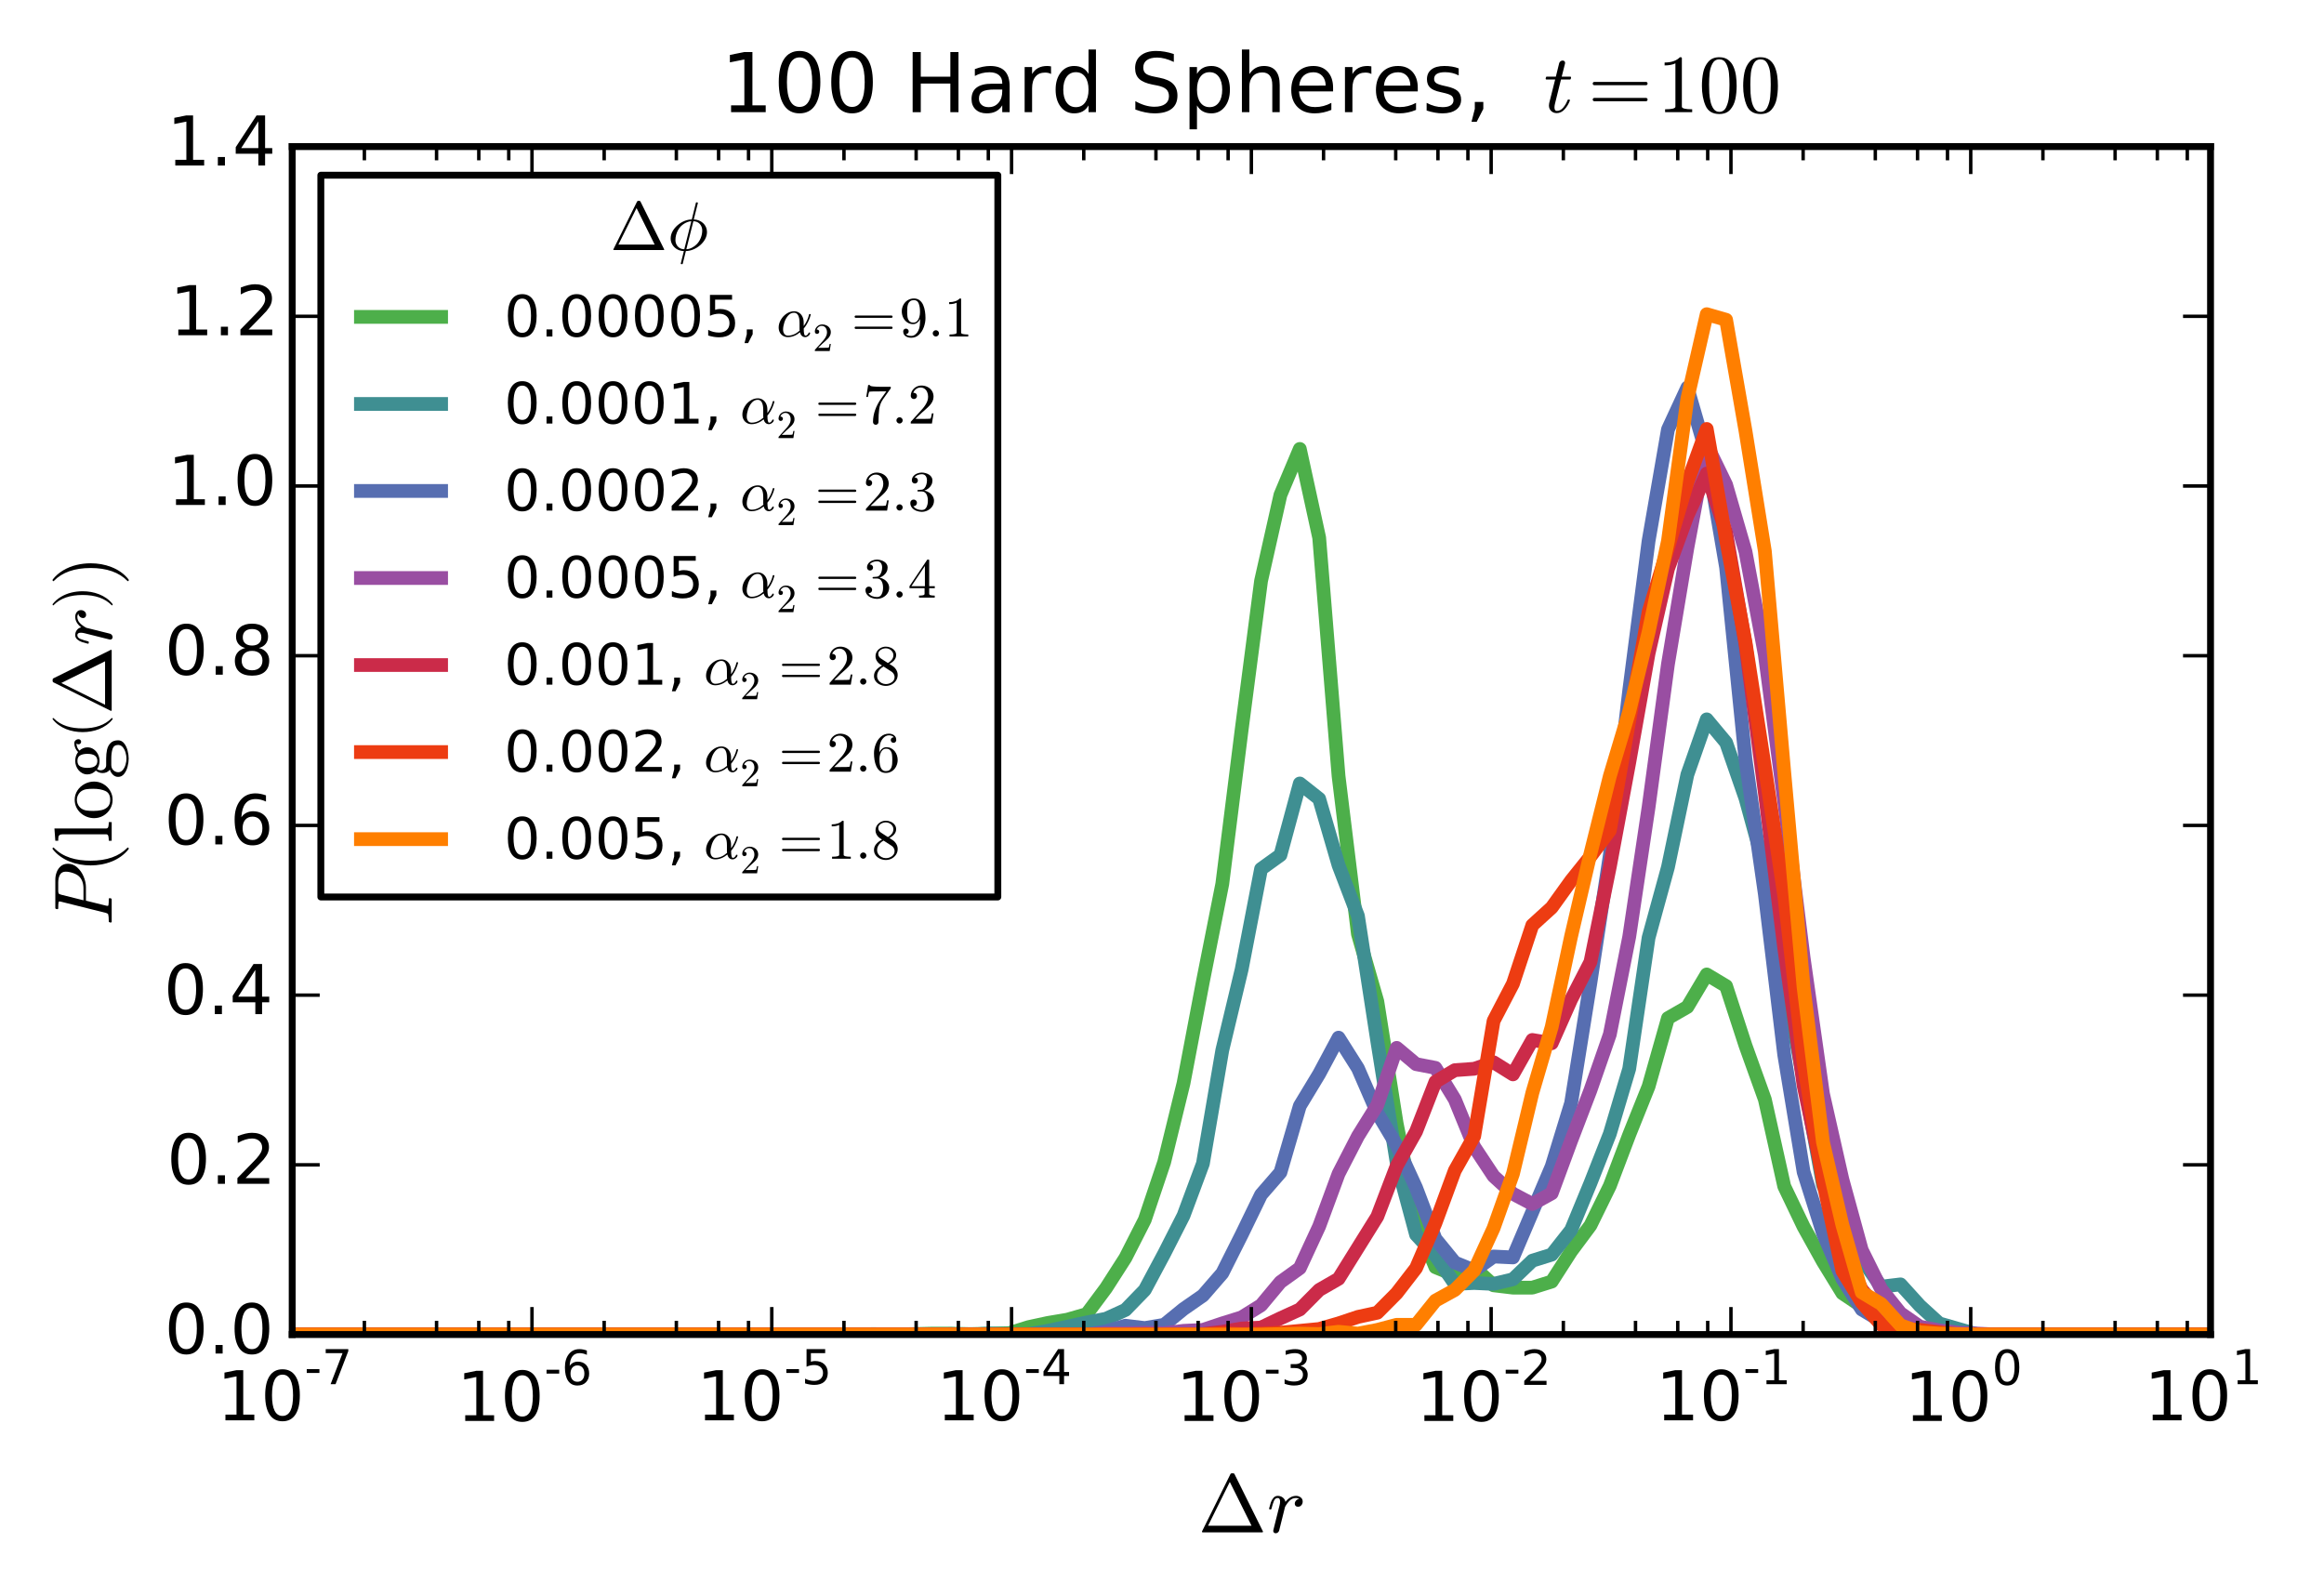 <?xml version="1.0" encoding="utf-8" standalone="no"?>
<!DOCTYPE svg PUBLIC "-//W3C//DTD SVG 1.1//EN"
  "http://www.w3.org/Graphics/SVG/1.1/DTD/svg11.dtd">
<!-- Created with matplotlib (http://matplotlib.org/) -->
<svg height="232pt" version="1.1" viewBox="0 0 338 232" width="338pt" xmlns="http://www.w3.org/2000/svg" xmlns:xlink="http://www.w3.org/1999/xlink">
 <defs>
  <style type="text/css">
*{stroke-linecap:butt;stroke-linejoin:round;}
  </style>
 </defs>
 <g id="figure_1">
  <g id="patch_1">
   <path d="
M0 232.634
L338.347 232.634
L338.347 0
L0 0
z
" style="fill:#ffffff;"/>
  </g>
  <g id="axes_1">
   <g id="patch_2">
    <path d="
M42.497 194.12
L321.497 194.12
L321.497 21.32
L42.497 21.32
z
" style="fill:#ffffff;"/>
   </g>
   <g id="line2d_1">
    <path clip-path="url(#pef3cf6051a)" d="
M42.497 194.12
L45.315 194.12
L48.133 194.12
L50.951 194.12
L53.769 194.12
L56.587 194.12
L59.406 194.12
L62.224 194.12
L65.042 194.12
L67.86 194.12
L70.678 194.12
L73.497 194.12
L76.315 194.12
L79.133 194.12
L81.951 194.12
L84.769 194.12
L87.588 194.12
L90.406 194.12
L93.224 194.12
L96.042 194.12
L98.86 194.12
L101.678 194.12
L104.497 194.12
L107.315 194.12
L110.133 194.12
L112.951 194.12
L115.769 194.12
L118.587 194.12
L121.406 194.12
L124.224 194.12
L127.042 194.052
L129.86 194.12
L132.678 194.052
L135.497 193.985
L138.315 193.985
L141.133 194.052
L143.951 193.985
L146.769 193.917
L149.587 193.039
L152.406 192.43
L155.224 191.957
L158.042 191.146
L160.86 187.361
L163.678 182.968
L166.497 177.426
L169.315 169.046
L172.133 157.556
L174.951 142.755
L177.769 128.562
L180.587 106.124
L183.406 84.497
L186.224 71.993
L189.042 65.302
L191.86 78.211
L194.678 112.882
L197.497 135.861
L200.315 145.661
L203.133 163.436
L205.951 177.562
L208.769 184.32
L211.587 185.469
L214.406 184.388
L217.224 186.956
L220.042 187.294
L222.86 187.294
L225.678 186.415
L228.497 182.022
L231.315 178.237
L234.133 172.493
L236.951 165.058
L239.769 158.029
L242.587 148.094
L245.406 146.472
L248.224 141.741
L251.042 143.431
L253.86 152.082
L256.678 159.922
L259.497 172.56
L262.315 178.44
L265.133 183.509
L267.951 188.105
L270.769 189.997
L273.587 192.228
L276.406 193.106
L279.224 193.714
L282.042 193.985
L284.86 194.12
L287.678 194.12
L290.497 194.12
L293.315 194.12
L296.133 194.12
L298.951 194.12
L301.769 194.12
L304.587 194.12
L307.406 194.12
L310.224 194.12
L313.042 194.12
L315.86 194.12
L318.678 194.12
L321.497 194.12
L321.497 194.12" style="fill:none;stroke:#4daf4a;stroke-linecap:square;stroke-width:2.0;"/>
   </g>
   <g id="line2d_2">
    <path clip-path="url(#pef3cf6051a)" d="
M42.497 194.12
L45.315 194.12
L48.133 194.12
L50.951 194.12
L53.769 194.12
L56.587 194.12
L59.406 194.12
L62.224 194.12
L65.042 194.12
L67.86 194.12
L70.678 194.12
L73.497 194.12
L76.315 194.12
L79.133 194.12
L81.951 194.12
L84.769 194.12
L87.588 194.12
L90.406 194.12
L93.224 194.12
L96.042 194.12
L98.86 194.12
L101.678 194.12
L104.497 194.12
L107.315 194.12
L110.133 194.12
L112.951 194.12
L115.769 194.12
L118.587 194.12
L121.406 194.12
L124.224 194.12
L127.042 194.12
L129.86 194.12
L132.678 194.12
L135.497 194.12
L138.315 194.12
L141.133 194.12
L143.951 193.985
L146.769 194.052
L149.587 194.052
L152.406 193.579
L155.224 192.971
L158.042 192.363
L160.86 191.822
L163.678 190.538
L166.497 187.632
L169.315 182.36
L172.133 176.818
L174.951 169.249
L177.769 152.758
L180.587 140.998
L183.406 126.399
L186.224 124.372
L189.042 113.964
L191.86 116.194
L194.678 125.859
L197.497 133.226
L200.315 151.474
L203.133 169.113
L205.951 179.589
L208.769 182.63
L211.587 186.753
L214.406 186.618
L217.224 186.753
L220.042 186.077
L222.86 183.374
L225.678 182.495
L228.497 178.913
L231.315 172.087
L234.133 164.923
L236.951 155.461
L239.769 136.402
L242.587 126.129
L245.406 112.68
L248.224 104.637
L251.042 108.016
L253.86 116.127
L256.678 126.399
L259.497 142.552
L262.315 157.016
L265.133 172.358
L267.951 178.102
L270.769 183.104
L273.587 187.159
L276.406 186.821
L279.224 189.93
L282.042 192.498
L284.86 193.309
L287.678 194.12
L290.497 194.12
L293.315 194.12
L296.133 194.12
L298.951 194.12
L301.769 194.12
L304.587 194.12
L307.406 194.12
L310.224 194.12
L313.042 194.12
L315.86 194.12
L318.678 194.12
L321.497 194.12
L321.497 194.12" style="fill:none;stroke:#3f8f92;stroke-linecap:square;stroke-width:2.0;"/>
   </g>
   <g id="line2d_3">
    <path clip-path="url(#pef3cf6051a)" d="
M42.497 194.12
L45.315 194.12
L48.133 194.12
L50.951 194.12
L53.769 194.12
L56.587 194.12
L59.406 194.12
L62.224 194.12
L65.042 194.12
L67.86 194.12
L70.678 194.12
L73.497 194.12
L76.315 194.12
L79.133 194.12
L81.951 194.12
L84.769 194.12
L87.588 194.12
L90.406 194.12
L93.224 194.12
L96.042 194.12
L98.86 194.12
L101.678 194.12
L104.497 194.12
L107.315 194.12
L110.133 194.12
L112.951 194.12
L115.769 194.12
L118.587 194.12
L121.406 194.12
L124.224 194.12
L127.042 194.12
L129.86 194.12
L132.678 194.12
L135.497 194.12
L138.315 194.12
L141.133 194.12
L143.951 194.12
L146.769 194.052
L149.587 194.12
L152.406 194.12
L155.224 194.052
L158.042 194.12
L160.86 193.647
L163.678 192.836
L166.497 193.174
L169.315 192.701
L172.133 190.403
L174.951 188.443
L177.769 185.199
L180.587 179.589
L183.406 173.777
L186.224 170.533
L189.042 160.868
L191.86 156.205
L194.678 150.933
L197.497 155.394
L200.315 161.882
L203.133 166.613
L205.951 172.763
L208.769 180.197
L211.587 183.644
L214.406 184.793
L217.224 182.766
L220.042 182.901
L222.86 176.277
L225.678 169.654
L228.497 160.463
L231.315 142.89
L234.133 124.372
L236.951 100.447
L239.769 78.684
L242.587 62.464
L245.406 56.381
L248.224 66.113
L251.042 82.537
L253.86 110.449
L256.678 130.049
L259.497 153.434
L262.315 170.465
L265.133 179.386
L267.951 186.01
L270.769 190.47
L273.587 192.16
L276.406 193.85
L279.224 194.052
L282.042 194.12
L284.86 194.12
L287.678 194.12
L290.497 194.12
L293.315 194.12
L296.133 194.12
L298.951 194.12
L301.769 194.12
L304.587 194.12
L307.406 194.12
L310.224 194.12
L313.042 194.12
L315.86 194.12
L318.678 194.12
L321.497 194.12
L321.497 194.12" style="fill:none;stroke:#576eb1;stroke-linecap:square;stroke-width:2.0;"/>
   </g>
   <g id="line2d_4">
    <path clip-path="url(#pef3cf6051a)" d="
M42.497 194.12
L45.315 194.12
L48.133 194.12
L50.951 194.12
L53.769 194.12
L56.587 194.12
L59.406 194.12
L62.224 194.12
L65.042 194.12
L67.86 194.12
L70.678 194.12
L73.497 194.12
L76.315 194.12
L79.133 194.12
L81.951 194.12
L84.769 194.12
L87.588 194.12
L90.406 194.12
L93.224 194.12
L96.042 194.12
L98.86 194.12
L101.678 194.12
L104.497 194.12
L107.315 194.12
L110.133 194.12
L112.951 194.12
L115.769 194.12
L118.587 194.12
L121.406 194.12
L124.224 194.12
L127.042 194.12
L129.86 194.12
L132.678 194.12
L135.497 194.12
L138.315 194.052
L141.133 194.12
L143.951 194.12
L146.769 194.12
L149.587 194.12
L152.406 194.12
L155.224 194.12
L158.042 194.12
L160.86 193.917
L163.678 193.917
L166.497 193.85
L169.315 193.917
L172.133 193.579
L174.951 193.444
L177.769 192.498
L180.587 191.619
L183.406 189.862
L186.224 186.483
L189.042 184.455
L191.86 178.373
L194.678 170.735
L197.497 165.261
L200.315 160.733
L203.133 152.42
L205.951 154.785
L208.769 155.326
L211.587 159.922
L214.406 166.816
L217.224 171.073
L220.042 173.642
L222.86 175.129
L225.678 173.574
L228.497 165.937
L231.315 158.57
L234.133 150.46
L236.951 136.267
L239.769 117.411
L242.587 96.594
L245.406 79.698
L248.224 64.694
L251.042 70.506
L253.86 80.239
L256.678 95.243
L259.497 116.6
L262.315 139.308
L265.133 159.111
L267.951 171.546
L270.769 181.819
L273.587 187.497
L276.406 191.011
L279.224 192.971
L282.042 193.512
L284.86 193.85
L287.678 193.985
L290.497 194.12
L293.315 194.12
L296.133 194.12
L298.951 194.12
L301.769 194.12
L304.587 194.12
L307.406 194.12
L310.224 194.12
L313.042 194.12
L315.86 194.12
L318.678 194.12
L321.497 194.12
L321.497 194.12" style="fill:none;stroke:#994ea2;stroke-linecap:square;stroke-width:2.0;"/>
   </g>
   <g id="line2d_5">
    <path clip-path="url(#pef3cf6051a)" d="
M42.497 194.12
L45.315 194.12
L48.133 194.12
L50.951 194.12
L53.769 194.12
L56.587 194.12
L59.406 194.12
L62.224 194.12
L65.042 194.12
L67.86 194.12
L70.678 194.12
L73.497 194.12
L76.315 194.12
L79.133 194.12
L81.951 194.12
L84.769 194.12
L87.588 194.12
L90.406 194.12
L93.224 194.12
L96.042 194.12
L98.86 194.12
L101.678 194.12
L104.497 194.12
L107.315 194.12
L110.133 194.12
L112.951 194.12
L115.769 194.12
L118.587 194.12
L121.406 194.12
L124.224 194.12
L127.042 194.12
L129.86 194.12
L132.678 194.12
L135.497 194.12
L138.315 194.12
L141.133 194.12
L143.951 194.12
L146.769 194.12
L149.587 194.12
L152.406 194.12
L155.224 194.12
L158.042 194.12
L160.86 194.12
L163.678 194.12
L166.497 194.052
L169.315 194.12
L172.133 194.052
L174.951 194.052
L177.769 193.714
L180.587 193.241
L183.406 193.106
L186.224 191.755
L189.042 190.47
L191.86 187.632
L194.678 186.01
L197.497 181.482
L200.315 176.953
L203.133 169.587
L205.951 164.585
L208.769 157.354
L211.587 155.664
L214.406 155.461
L217.224 154.515
L220.042 156.272
L222.86 151.271
L225.678 151.744
L228.497 145.391
L231.315 139.917
L234.133 126.062
L236.951 110.922
L239.769 95.04
L242.587 82.739
L245.406 75.035
L248.224 68.884
L251.042 77.468
L253.86 93.688
L256.678 115.315
L259.497 137.889
L262.315 157.894
L265.133 171.209
L267.951 181.955
L270.769 187.564
L273.587 190.943
L276.406 193.039
L279.224 193.647
L282.042 193.917
L284.86 194.12
L287.678 194.12
L290.497 194.12
L293.315 194.12
L296.133 194.12
L298.951 194.12
L301.769 194.12
L304.587 194.12
L307.406 194.12
L310.224 194.12
L313.042 194.12
L315.86 194.12
L318.678 194.12
L321.497 194.12
L321.497 194.12" style="fill:none;stroke:#cb2b49;stroke-linecap:square;stroke-width:2.0;"/>
   </g>
   <g id="line2d_6">
    <path clip-path="url(#pef3cf6051a)" d="
M42.497 194.12
L45.315 194.12
L48.133 194.12
L50.951 194.12
L53.769 194.12
L56.587 194.12
L59.406 194.12
L62.224 194.12
L65.042 194.12
L67.86 194.12
L70.678 194.12
L73.497 194.12
L76.315 194.12
L79.133 194.12
L81.951 194.12
L84.769 194.12
L87.588 194.12
L90.406 194.12
L93.224 194.12
L96.042 194.12
L98.86 194.12
L101.678 194.12
L104.497 194.12
L107.315 194.12
L110.133 194.12
L112.951 194.12
L115.769 194.12
L118.587 194.12
L121.406 194.12
L124.224 194.12
L127.042 194.12
L129.86 194.12
L132.678 194.12
L135.497 194.12
L138.315 194.12
L141.133 194.12
L143.951 194.12
L146.769 194.12
L149.587 194.12
L152.406 194.12
L155.224 194.12
L158.042 194.12
L160.86 194.12
L163.678 194.12
L166.497 194.12
L169.315 194.12
L172.133 194.12
L174.951 194.12
L177.769 193.917
L180.587 194.052
L183.406 193.985
L186.224 193.85
L189.042 193.579
L191.86 193.309
L194.678 192.498
L197.497 191.552
L200.315 190.943
L203.133 188.105
L205.951 184.455
L208.769 177.9
L211.587 170.262
L214.406 165.261
L217.224 148.5
L220.042 143.093
L222.86 134.577
L225.678 132.009
L228.497 128.089
L231.315 124.575
L234.133 120.79
L236.951 104.84
L239.769 89.025
L242.587 79.698
L245.406 70.168
L248.224 62.396
L251.042 78.549
L253.86 93.418
L256.678 111.598
L259.497 130.252
L262.315 154.583
L265.133 171.817
L267.951 184.861
L270.769 189.457
L273.587 192.701
L276.406 193.241
L279.224 193.444
L282.042 193.782
L284.86 194.12
L287.678 194.12
L290.497 194.12
L293.315 194.12
L296.133 194.12
L298.951 194.12
L301.769 194.12
L304.587 194.12
L307.406 194.12
L310.224 194.12
L313.042 194.12
L315.86 194.12
L318.678 194.12
L321.497 194.12
L321.497 194.12" style="fill:none;stroke:#ed3c12;stroke-linecap:square;stroke-width:2.0;"/>
   </g>
   <g id="line2d_7">
    <path clip-path="url(#pef3cf6051a)" d="
M42.497 194.12
L45.315 194.12
L48.133 194.12
L50.951 194.12
L53.769 194.12
L56.587 194.12
L59.406 194.12
L62.224 194.12
L65.042 194.12
L67.86 194.12
L70.678 194.12
L73.497 194.12
L76.315 194.12
L79.133 194.12
L81.951 194.12
L84.769 194.12
L87.588 194.12
L90.406 194.12
L93.224 194.12
L96.042 194.12
L98.86 194.12
L101.678 194.12
L104.497 194.12
L107.315 194.12
L110.133 194.12
L112.951 194.12
L115.769 194.12
L118.587 194.12
L121.406 194.12
L124.224 194.12
L127.042 194.12
L129.86 194.12
L132.678 194.12
L135.497 194.12
L138.315 194.12
L141.133 194.12
L143.951 194.12
L146.769 194.12
L149.587 194.12
L152.406 194.12
L155.224 194.12
L158.042 194.12
L160.86 194.12
L163.678 194.12
L166.497 194.12
L169.315 194.12
L172.133 194.12
L174.951 194.12
L177.769 194.12
L180.587 194.12
L183.406 194.12
L186.224 194.052
L189.042 193.985
L191.86 194.052
L194.678 193.714
L197.497 193.985
L200.315 193.444
L203.133 192.701
L205.951 192.701
L208.769 189.186
L211.587 187.632
L214.406 184.793
L217.224 178.643
L220.042 170.735
L222.86 158.976
L225.678 149.379
L228.497 136.199
L231.315 124.169
L234.133 112.882
L236.951 103.488
L239.769 91.931
L242.587 78.684
L245.406 58.003
L248.224 45.703
L251.042 46.514
L253.86 62.666
L256.678 80.171
L259.497 112.342
L262.315 143.634
L265.133 166.14
L267.951 178.17
L270.769 187.97
L273.587 189.659
L276.406 192.768
L279.224 193.782
L282.042 193.985
L284.86 194.052
L287.678 194.12
L290.497 194.12
L293.315 194.12
L296.133 194.12
L298.951 194.12
L301.769 194.12
L304.587 194.12
L307.406 194.12
L310.224 194.12
L313.042 194.12
L315.86 194.12
L318.678 194.12
L321.497 194.12
L321.497 194.12" style="fill:none;stroke:#ff7f00;stroke-linecap:square;stroke-width:2.0;"/>
   </g>
   <g id="patch_3">
    <path d="
M321.497 194.12
L321.497 21.32" style="fill:none;stroke:#000000;stroke-linecap:square;stroke-linejoin:miter;"/>
   </g>
   <g id="patch_4">
    <path d="
M42.497 21.32
L321.497 21.32" style="fill:none;stroke:#000000;stroke-linecap:square;stroke-linejoin:miter;"/>
   </g>
   <g id="patch_5">
    <path d="
M42.497 194.12
L321.497 194.12" style="fill:none;stroke:#000000;stroke-linecap:square;stroke-linejoin:miter;"/>
   </g>
   <g id="patch_6">
    <path d="
M42.497 194.12
L42.497 21.32" style="fill:none;stroke:#000000;stroke-linecap:square;stroke-linejoin:miter;"/>
   </g>
   <g id="matplotlib.axis_1">
    <g id="xtick_1">
     <g id="line2d_8">
      <defs>
       <path d="
M0 0
L0 -4" id="mc7db9fdffb" style="stroke:#000000;stroke-width:0.5;"/>
      </defs>
      <g>
       <use style="stroke:#000000;stroke-width:0.5;" x="42.497" xlink:href="#mc7db9fdffb" y="194.12"/>
      </g>
     </g>
     <g id="line2d_9">
      <defs>
       <path d="
M0 0
L0 4" id="m5a7d422ac3" style="stroke:#000000;stroke-width:0.5;"/>
      </defs>
      <g>
       <use style="stroke:#000000;stroke-width:0.5;" x="42.497" xlink:href="#m5a7d422ac3" y="21.32"/>
      </g>
     </g>
     <g id="text_1">
      <!-- $\mathdefault{10^{-7}}$ -->
      <defs>
       <path d="
M8.203 72.906
L55.078 72.906
L55.078 68.703
L28.609 0
L18.312 0
L43.219 64.594
L8.203 64.594
z
" id="BitstreamVeraSans-Roman-37"/>
       <path d="
M4.891 31.391
L31.203 31.391
L31.203 23.391
L4.891 23.391
z
" id="BitstreamVeraSans-Roman-2d"/>
       <path d="
M12.406 8.297
L28.516 8.297
L28.516 63.922
L10.984 60.406
L10.984 69.391
L28.422 72.906
L38.281 72.906
L38.281 8.297
L54.391 8.297
L54.391 0
L12.406 0
z
" id="BitstreamVeraSans-Roman-31"/>
       <path d="
M31.781 66.406
Q24.172 66.406 20.328 58.906
Q16.5 51.422 16.5 36.375
Q16.5 21.391 20.328 13.891
Q24.172 6.391 31.781 6.391
Q39.453 6.391 43.281 13.891
Q47.125 21.391 47.125 36.375
Q47.125 51.422 43.281 58.906
Q39.453 66.406 31.781 66.406
M31.781 74.219
Q44.047 74.219 50.516 64.516
Q56.984 54.828 56.984 36.375
Q56.984 17.969 50.516 8.266
Q44.047 -1.422 31.781 -1.422
Q19.531 -1.422 13.062 8.266
Q6.594 17.969 6.594 36.375
Q6.594 54.828 13.062 64.516
Q19.531 74.219 31.781 74.219" id="BitstreamVeraSans-Roman-30"/>
      </defs>
      <g transform="translate(31.547 206.64)scale(0.1 -0.1)">
       <use transform="translate(0.0 0.466)" xlink:href="#BitstreamVeraSans-Roman-31"/>
       <use transform="translate(63.623 0.466)" xlink:href="#BitstreamVeraSans-Roman-30"/>
       <use transform="translate(127.246 52.966)scale(0.7)" xlink:href="#BitstreamVeraSans-Roman-2d"/>
       <use transform="translate(152.505 52.966)scale(0.7)" xlink:href="#BitstreamVeraSans-Roman-37"/>
      </g>
     </g>
    </g>
    <g id="xtick_2">
     <g id="line2d_10">
      <g>
       <use style="stroke:#000000;stroke-width:0.5;" x="77.372" xlink:href="#mc7db9fdffb" y="194.12"/>
      </g>
     </g>
     <g id="line2d_11">
      <g>
       <use style="stroke:#000000;stroke-width:0.5;" x="77.372" xlink:href="#m5a7d422ac3" y="21.32"/>
      </g>
     </g>
     <g id="text_2">
      <!-- $\mathdefault{10^{-6}}$ -->
      <defs>
       <path d="
M33.016 40.375
Q26.375 40.375 22.484 35.828
Q18.609 31.297 18.609 23.391
Q18.609 15.531 22.484 10.953
Q26.375 6.391 33.016 6.391
Q39.656 6.391 43.531 10.953
Q47.406 15.531 47.406 23.391
Q47.406 31.297 43.531 35.828
Q39.656 40.375 33.016 40.375
M52.594 71.297
L52.594 62.312
Q48.875 64.062 45.094 64.984
Q41.312 65.922 37.594 65.922
Q27.828 65.922 22.672 59.328
Q17.531 52.734 16.797 39.406
Q19.672 43.656 24.016 45.922
Q28.375 48.188 33.594 48.188
Q44.578 48.188 50.953 41.516
Q57.328 34.859 57.328 23.391
Q57.328 12.156 50.688 5.359
Q44.047 -1.422 33.016 -1.422
Q20.359 -1.422 13.672 8.266
Q6.984 17.969 6.984 36.375
Q6.984 53.656 15.188 63.938
Q23.391 74.219 37.203 74.219
Q40.922 74.219 44.703 73.484
Q48.484 72.75 52.594 71.297" id="BitstreamVeraSans-Roman-36"/>
      </defs>
      <g transform="translate(66.422 206.74)scale(0.1 -0.1)">
       <use transform="translate(0.0 0.547)" xlink:href="#BitstreamVeraSans-Roman-31"/>
       <use transform="translate(63.623 0.547)" xlink:href="#BitstreamVeraSans-Roman-30"/>
       <use transform="translate(127.246 53.047)scale(0.7)" xlink:href="#BitstreamVeraSans-Roman-2d"/>
       <use transform="translate(152.505 53.047)scale(0.7)" xlink:href="#BitstreamVeraSans-Roman-36"/>
      </g>
     </g>
    </g>
    <g id="xtick_3">
     <g id="line2d_12">
      <g>
       <use style="stroke:#000000;stroke-width:0.5;" x="112.247" xlink:href="#mc7db9fdffb" y="194.12"/>
      </g>
     </g>
     <g id="line2d_13">
      <g>
       <use style="stroke:#000000;stroke-width:0.5;" x="112.247" xlink:href="#m5a7d422ac3" y="21.32"/>
      </g>
     </g>
     <g id="text_3">
      <!-- $\mathdefault{10^{-5}}$ -->
      <defs>
       <path d="
M10.797 72.906
L49.516 72.906
L49.516 64.594
L19.828 64.594
L19.828 46.734
Q21.969 47.469 24.109 47.828
Q26.266 48.188 28.422 48.188
Q40.625 48.188 47.75 41.5
Q54.891 34.812 54.891 23.391
Q54.891 11.625 47.562 5.094
Q40.234 -1.422 26.906 -1.422
Q22.312 -1.422 17.547 -0.641
Q12.797 0.141 7.719 1.703
L7.719 11.625
Q12.109 9.234 16.797 8.062
Q21.484 6.891 26.703 6.891
Q35.156 6.891 40.078 11.328
Q45.016 15.766 45.016 23.391
Q45.016 31 40.078 35.438
Q35.156 39.891 26.703 39.891
Q22.75 39.891 18.812 39.016
Q14.891 38.141 10.797 36.281
z
" id="BitstreamVeraSans-Roman-35"/>
      </defs>
      <g transform="translate(101.297 206.64)scale(0.1 -0.1)">
       <use transform="translate(0.0 0.466)" xlink:href="#BitstreamVeraSans-Roman-31"/>
       <use transform="translate(63.623 0.466)" xlink:href="#BitstreamVeraSans-Roman-30"/>
       <use transform="translate(127.246 52.966)scale(0.7)" xlink:href="#BitstreamVeraSans-Roman-2d"/>
       <use transform="translate(152.505 52.966)scale(0.7)" xlink:href="#BitstreamVeraSans-Roman-35"/>
      </g>
     </g>
    </g>
    <g id="xtick_4">
     <g id="line2d_14">
      <g>
       <use style="stroke:#000000;stroke-width:0.5;" x="147.122" xlink:href="#mc7db9fdffb" y="194.12"/>
      </g>
     </g>
     <g id="line2d_15">
      <g>
       <use style="stroke:#000000;stroke-width:0.5;" x="147.122" xlink:href="#m5a7d422ac3" y="21.32"/>
      </g>
     </g>
     <g id="text_4">
      <!-- $\mathdefault{10^{-4}}$ -->
      <defs>
       <path d="
M37.797 64.312
L12.891 25.391
L37.797 25.391
z

M35.203 72.906
L47.609 72.906
L47.609 25.391
L58.016 25.391
L58.016 17.188
L47.609 17.188
L47.609 0
L37.797 0
L37.797 17.188
L4.891 17.188
L4.891 26.703
z
" id="BitstreamVeraSans-Roman-34"/>
      </defs>
      <g transform="translate(136.172 206.64)scale(0.1 -0.1)">
       <use transform="translate(0.0 0.466)" xlink:href="#BitstreamVeraSans-Roman-31"/>
       <use transform="translate(63.623 0.466)" xlink:href="#BitstreamVeraSans-Roman-30"/>
       <use transform="translate(127.246 52.966)scale(0.7)" xlink:href="#BitstreamVeraSans-Roman-2d"/>
       <use transform="translate(152.505 52.966)scale(0.7)" xlink:href="#BitstreamVeraSans-Roman-34"/>
      </g>
     </g>
    </g>
    <g id="xtick_5">
     <g id="line2d_16">
      <g>
       <use style="stroke:#000000;stroke-width:0.5;" x="181.997" xlink:href="#mc7db9fdffb" y="194.12"/>
      </g>
     </g>
     <g id="line2d_17">
      <g>
       <use style="stroke:#000000;stroke-width:0.5;" x="181.997" xlink:href="#m5a7d422ac3" y="21.32"/>
      </g>
     </g>
     <g id="text_5">
      <!-- $\mathdefault{10^{-3}}$ -->
      <defs>
       <path d="
M40.578 39.312
Q47.656 37.797 51.625 33
Q55.609 28.219 55.609 21.188
Q55.609 10.406 48.188 4.484
Q40.766 -1.422 27.094 -1.422
Q22.516 -1.422 17.656 -0.516
Q12.797 0.391 7.625 2.203
L7.625 11.719
Q11.719 9.328 16.594 8.109
Q21.484 6.891 26.812 6.891
Q36.078 6.891 40.938 10.547
Q45.797 14.203 45.797 21.188
Q45.797 27.641 41.281 31.266
Q36.766 34.906 28.719 34.906
L20.219 34.906
L20.219 43.016
L29.109 43.016
Q36.375 43.016 40.234 45.922
Q44.094 48.828 44.094 54.297
Q44.094 59.906 40.109 62.906
Q36.141 65.922 28.719 65.922
Q24.656 65.922 20.016 65.031
Q15.375 64.156 9.812 62.312
L9.812 71.094
Q15.438 72.656 20.344 73.438
Q25.25 74.219 29.594 74.219
Q40.828 74.219 47.359 69.109
Q53.906 64.016 53.906 55.328
Q53.906 49.266 50.438 45.094
Q46.969 40.922 40.578 39.312" id="BitstreamVeraSans-Roman-33"/>
      </defs>
      <g transform="translate(171.047 206.74)scale(0.1 -0.1)">
       <use transform="translate(0.0 0.547)" xlink:href="#BitstreamVeraSans-Roman-31"/>
       <use transform="translate(63.623 0.547)" xlink:href="#BitstreamVeraSans-Roman-30"/>
       <use transform="translate(127.246 53.047)scale(0.7)" xlink:href="#BitstreamVeraSans-Roman-2d"/>
       <use transform="translate(152.505 53.047)scale(0.7)" xlink:href="#BitstreamVeraSans-Roman-33"/>
      </g>
     </g>
    </g>
    <g id="xtick_6">
     <g id="line2d_18">
      <g>
       <use style="stroke:#000000;stroke-width:0.5;" x="216.872" xlink:href="#mc7db9fdffb" y="194.12"/>
      </g>
     </g>
     <g id="line2d_19">
      <g>
       <use style="stroke:#000000;stroke-width:0.5;" x="216.872" xlink:href="#m5a7d422ac3" y="21.32"/>
      </g>
     </g>
     <g id="text_6">
      <!-- $\mathdefault{10^{-2}}$ -->
      <defs>
       <path d="
M19.188 8.297
L53.609 8.297
L53.609 0
L7.328 0
L7.328 8.297
Q12.938 14.109 22.625 23.891
Q32.328 33.688 34.812 36.531
Q39.547 41.844 41.422 45.531
Q43.312 49.219 43.312 52.781
Q43.312 58.594 39.234 62.25
Q35.156 65.922 28.609 65.922
Q23.969 65.922 18.812 64.312
Q13.672 62.703 7.812 59.422
L7.812 69.391
Q13.766 71.781 18.938 73
Q24.125 74.219 28.422 74.219
Q39.75 74.219 46.484 68.547
Q53.219 62.891 53.219 53.422
Q53.219 48.922 51.531 44.891
Q49.859 40.875 45.406 35.406
Q44.188 33.984 37.641 27.219
Q31.109 20.453 19.188 8.297" id="BitstreamVeraSans-Roman-32"/>
      </defs>
      <g transform="translate(205.922 206.74)scale(0.1 -0.1)">
       <use transform="translate(0.0 0.547)" xlink:href="#BitstreamVeraSans-Roman-31"/>
       <use transform="translate(63.623 0.547)" xlink:href="#BitstreamVeraSans-Roman-30"/>
       <use transform="translate(127.246 53.047)scale(0.7)" xlink:href="#BitstreamVeraSans-Roman-2d"/>
       <use transform="translate(152.505 53.047)scale(0.7)" xlink:href="#BitstreamVeraSans-Roman-32"/>
      </g>
     </g>
    </g>
    <g id="xtick_7">
     <g id="line2d_20">
      <g>
       <use style="stroke:#000000;stroke-width:0.5;" x="251.747" xlink:href="#mc7db9fdffb" y="194.12"/>
      </g>
     </g>
     <g id="line2d_21">
      <g>
       <use style="stroke:#000000;stroke-width:0.5;" x="251.747" xlink:href="#m5a7d422ac3" y="21.32"/>
      </g>
     </g>
     <g id="text_7">
      <!-- $\mathdefault{10^{-1}}$ -->
      <g transform="translate(240.797 206.64)scale(0.1 -0.1)">
       <use transform="translate(0.0 0.466)" xlink:href="#BitstreamVeraSans-Roman-31"/>
       <use transform="translate(63.623 0.466)" xlink:href="#BitstreamVeraSans-Roman-30"/>
       <use transform="translate(127.246 52.966)scale(0.7)" xlink:href="#BitstreamVeraSans-Roman-2d"/>
       <use transform="translate(152.505 52.966)scale(0.7)" xlink:href="#BitstreamVeraSans-Roman-31"/>
      </g>
     </g>
    </g>
    <g id="xtick_8">
     <g id="line2d_22">
      <g>
       <use style="stroke:#000000;stroke-width:0.5;" x="286.622" xlink:href="#mc7db9fdffb" y="194.12"/>
      </g>
     </g>
     <g id="line2d_23">
      <g>
       <use style="stroke:#000000;stroke-width:0.5;" x="286.622" xlink:href="#m5a7d422ac3" y="21.32"/>
      </g>
     </g>
     <g id="text_8">
      <!-- $\mathdefault{10^{0}}$ -->
      <g transform="translate(276.972 206.74)scale(0.1 -0.1)">
       <use transform="translate(0.0 0.547)" xlink:href="#BitstreamVeraSans-Roman-31"/>
       <use transform="translate(63.623 0.547)" xlink:href="#BitstreamVeraSans-Roman-30"/>
       <use transform="translate(127.246 53.047)scale(0.7)" xlink:href="#BitstreamVeraSans-Roman-30"/>
      </g>
     </g>
    </g>
    <g id="xtick_9">
     <g id="line2d_24">
      <g>
       <use style="stroke:#000000;stroke-width:0.5;" x="321.497" xlink:href="#mc7db9fdffb" y="194.12"/>
      </g>
     </g>
     <g id="line2d_25">
      <g>
       <use style="stroke:#000000;stroke-width:0.5;" x="321.497" xlink:href="#m5a7d422ac3" y="21.32"/>
      </g>
     </g>
     <g id="text_9">
      <!-- $\mathdefault{10^{1}}$ -->
      <g transform="translate(311.847 206.64)scale(0.1 -0.1)">
       <use transform="translate(0.0 0.466)" xlink:href="#BitstreamVeraSans-Roman-31"/>
       <use transform="translate(63.623 0.466)" xlink:href="#BitstreamVeraSans-Roman-30"/>
       <use transform="translate(127.246 52.966)scale(0.7)" xlink:href="#BitstreamVeraSans-Roman-31"/>
      </g>
     </g>
    </g>
    <g id="xtick_10">
     <g id="line2d_26">
      <defs>
       <path d="
M0 0
L0 -2" id="mc21db286a6" style="stroke:#000000;stroke-width:0.5;"/>
      </defs>
      <g>
       <use style="stroke:#000000;stroke-width:0.5;" x="52.995" xlink:href="#mc21db286a6" y="194.12"/>
      </g>
     </g>
     <g id="line2d_27">
      <defs>
       <path d="
M0 0
L0 2" id="ma9c915e141" style="stroke:#000000;stroke-width:0.5;"/>
      </defs>
      <g>
       <use style="stroke:#000000;stroke-width:0.5;" x="52.995" xlink:href="#ma9c915e141" y="21.32"/>
      </g>
     </g>
    </g>
    <g id="xtick_11">
     <g id="line2d_28">
      <g>
       <use style="stroke:#000000;stroke-width:0.5;" x="63.493" xlink:href="#mc21db286a6" y="194.12"/>
      </g>
     </g>
     <g id="line2d_29">
      <g>
       <use style="stroke:#000000;stroke-width:0.5;" x="63.493" xlink:href="#ma9c915e141" y="21.32"/>
      </g>
     </g>
    </g>
    <g id="xtick_12">
     <g id="line2d_30">
      <g>
       <use style="stroke:#000000;stroke-width:0.5;" x="69.635" xlink:href="#mc21db286a6" y="194.12"/>
      </g>
     </g>
     <g id="line2d_31">
      <g>
       <use style="stroke:#000000;stroke-width:0.5;" x="69.635" xlink:href="#ma9c915e141" y="21.32"/>
      </g>
     </g>
    </g>
    <g id="xtick_13">
     <g id="line2d_32">
      <g>
       <use style="stroke:#000000;stroke-width:0.5;" x="73.992" xlink:href="#mc21db286a6" y="194.12"/>
      </g>
     </g>
     <g id="line2d_33">
      <g>
       <use style="stroke:#000000;stroke-width:0.5;" x="73.992" xlink:href="#ma9c915e141" y="21.32"/>
      </g>
     </g>
    </g>
    <g id="xtick_14">
     <g id="line2d_34">
      <g>
       <use style="stroke:#000000;stroke-width:0.5;" x="87.87" xlink:href="#mc21db286a6" y="194.12"/>
      </g>
     </g>
     <g id="line2d_35">
      <g>
       <use style="stroke:#000000;stroke-width:0.5;" x="87.87" xlink:href="#ma9c915e141" y="21.32"/>
      </g>
     </g>
    </g>
    <g id="xtick_15">
     <g id="line2d_36">
      <g>
       <use style="stroke:#000000;stroke-width:0.5;" x="98.368" xlink:href="#mc21db286a6" y="194.12"/>
      </g>
     </g>
     <g id="line2d_37">
      <g>
       <use style="stroke:#000000;stroke-width:0.5;" x="98.368" xlink:href="#ma9c915e141" y="21.32"/>
      </g>
     </g>
    </g>
    <g id="xtick_16">
     <g id="line2d_38">
      <g>
       <use style="stroke:#000000;stroke-width:0.5;" x="104.51" xlink:href="#mc21db286a6" y="194.12"/>
      </g>
     </g>
     <g id="line2d_39">
      <g>
       <use style="stroke:#000000;stroke-width:0.5;" x="104.51" xlink:href="#ma9c915e141" y="21.32"/>
      </g>
     </g>
    </g>
    <g id="xtick_17">
     <g id="line2d_40">
      <g>
       <use style="stroke:#000000;stroke-width:0.5;" x="108.867" xlink:href="#mc21db286a6" y="194.12"/>
      </g>
     </g>
     <g id="line2d_41">
      <g>
       <use style="stroke:#000000;stroke-width:0.5;" x="108.867" xlink:href="#ma9c915e141" y="21.32"/>
      </g>
     </g>
    </g>
    <g id="xtick_18">
     <g id="line2d_42">
      <g>
       <use style="stroke:#000000;stroke-width:0.5;" x="122.745" xlink:href="#mc21db286a6" y="194.12"/>
      </g>
     </g>
     <g id="line2d_43">
      <g>
       <use style="stroke:#000000;stroke-width:0.5;" x="122.745" xlink:href="#ma9c915e141" y="21.32"/>
      </g>
     </g>
    </g>
    <g id="xtick_19">
     <g id="line2d_44">
      <g>
       <use style="stroke:#000000;stroke-width:0.5;" x="133.243" xlink:href="#mc21db286a6" y="194.12"/>
      </g>
     </g>
     <g id="line2d_45">
      <g>
       <use style="stroke:#000000;stroke-width:0.5;" x="133.243" xlink:href="#ma9c915e141" y="21.32"/>
      </g>
     </g>
    </g>
    <g id="xtick_20">
     <g id="line2d_46">
      <g>
       <use style="stroke:#000000;stroke-width:0.5;" x="139.385" xlink:href="#mc21db286a6" y="194.12"/>
      </g>
     </g>
     <g id="line2d_47">
      <g>
       <use style="stroke:#000000;stroke-width:0.5;" x="139.385" xlink:href="#ma9c915e141" y="21.32"/>
      </g>
     </g>
    </g>
    <g id="xtick_21">
     <g id="line2d_48">
      <g>
       <use style="stroke:#000000;stroke-width:0.5;" x="143.742" xlink:href="#mc21db286a6" y="194.12"/>
      </g>
     </g>
     <g id="line2d_49">
      <g>
       <use style="stroke:#000000;stroke-width:0.5;" x="143.742" xlink:href="#ma9c915e141" y="21.32"/>
      </g>
     </g>
    </g>
    <g id="xtick_22">
     <g id="line2d_50">
      <g>
       <use style="stroke:#000000;stroke-width:0.5;" x="157.62" xlink:href="#mc21db286a6" y="194.12"/>
      </g>
     </g>
     <g id="line2d_51">
      <g>
       <use style="stroke:#000000;stroke-width:0.5;" x="157.62" xlink:href="#ma9c915e141" y="21.32"/>
      </g>
     </g>
    </g>
    <g id="xtick_23">
     <g id="line2d_52">
      <g>
       <use style="stroke:#000000;stroke-width:0.5;" x="168.118" xlink:href="#mc21db286a6" y="194.12"/>
      </g>
     </g>
     <g id="line2d_53">
      <g>
       <use style="stroke:#000000;stroke-width:0.5;" x="168.118" xlink:href="#ma9c915e141" y="21.32"/>
      </g>
     </g>
    </g>
    <g id="xtick_24">
     <g id="line2d_54">
      <g>
       <use style="stroke:#000000;stroke-width:0.5;" x="174.26" xlink:href="#mc21db286a6" y="194.12"/>
      </g>
     </g>
     <g id="line2d_55">
      <g>
       <use style="stroke:#000000;stroke-width:0.5;" x="174.26" xlink:href="#ma9c915e141" y="21.32"/>
      </g>
     </g>
    </g>
    <g id="xtick_25">
     <g id="line2d_56">
      <g>
       <use style="stroke:#000000;stroke-width:0.5;" x="178.617" xlink:href="#mc21db286a6" y="194.12"/>
      </g>
     </g>
     <g id="line2d_57">
      <g>
       <use style="stroke:#000000;stroke-width:0.5;" x="178.617" xlink:href="#ma9c915e141" y="21.32"/>
      </g>
     </g>
    </g>
    <g id="xtick_26">
     <g id="line2d_58">
      <g>
       <use style="stroke:#000000;stroke-width:0.5;" x="192.495" xlink:href="#mc21db286a6" y="194.12"/>
      </g>
     </g>
     <g id="line2d_59">
      <g>
       <use style="stroke:#000000;stroke-width:0.5;" x="192.495" xlink:href="#ma9c915e141" y="21.32"/>
      </g>
     </g>
    </g>
    <g id="xtick_27">
     <g id="line2d_60">
      <g>
       <use style="stroke:#000000;stroke-width:0.5;" x="202.993" xlink:href="#mc21db286a6" y="194.12"/>
      </g>
     </g>
     <g id="line2d_61">
      <g>
       <use style="stroke:#000000;stroke-width:0.5;" x="202.993" xlink:href="#ma9c915e141" y="21.32"/>
      </g>
     </g>
    </g>
    <g id="xtick_28">
     <g id="line2d_62">
      <g>
       <use style="stroke:#000000;stroke-width:0.5;" x="209.135" xlink:href="#mc21db286a6" y="194.12"/>
      </g>
     </g>
     <g id="line2d_63">
      <g>
       <use style="stroke:#000000;stroke-width:0.5;" x="209.135" xlink:href="#ma9c915e141" y="21.32"/>
      </g>
     </g>
    </g>
    <g id="xtick_29">
     <g id="line2d_64">
      <g>
       <use style="stroke:#000000;stroke-width:0.5;" x="213.492" xlink:href="#mc21db286a6" y="194.12"/>
      </g>
     </g>
     <g id="line2d_65">
      <g>
       <use style="stroke:#000000;stroke-width:0.5;" x="213.492" xlink:href="#ma9c915e141" y="21.32"/>
      </g>
     </g>
    </g>
    <g id="xtick_30">
     <g id="line2d_66">
      <g>
       <use style="stroke:#000000;stroke-width:0.5;" x="227.37" xlink:href="#mc21db286a6" y="194.12"/>
      </g>
     </g>
     <g id="line2d_67">
      <g>
       <use style="stroke:#000000;stroke-width:0.5;" x="227.37" xlink:href="#ma9c915e141" y="21.32"/>
      </g>
     </g>
    </g>
    <g id="xtick_31">
     <g id="line2d_68">
      <g>
       <use style="stroke:#000000;stroke-width:0.5;" x="237.868" xlink:href="#mc21db286a6" y="194.12"/>
      </g>
     </g>
     <g id="line2d_69">
      <g>
       <use style="stroke:#000000;stroke-width:0.5;" x="237.868" xlink:href="#ma9c915e141" y="21.32"/>
      </g>
     </g>
    </g>
    <g id="xtick_32">
     <g id="line2d_70">
      <g>
       <use style="stroke:#000000;stroke-width:0.5;" x="244.01" xlink:href="#mc21db286a6" y="194.12"/>
      </g>
     </g>
     <g id="line2d_71">
      <g>
       <use style="stroke:#000000;stroke-width:0.5;" x="244.01" xlink:href="#ma9c915e141" y="21.32"/>
      </g>
     </g>
    </g>
    <g id="xtick_33">
     <g id="line2d_72">
      <g>
       <use style="stroke:#000000;stroke-width:0.5;" x="248.367" xlink:href="#mc21db286a6" y="194.12"/>
      </g>
     </g>
     <g id="line2d_73">
      <g>
       <use style="stroke:#000000;stroke-width:0.5;" x="248.367" xlink:href="#ma9c915e141" y="21.32"/>
      </g>
     </g>
    </g>
    <g id="xtick_34">
     <g id="line2d_74">
      <g>
       <use style="stroke:#000000;stroke-width:0.5;" x="262.245" xlink:href="#mc21db286a6" y="194.12"/>
      </g>
     </g>
     <g id="line2d_75">
      <g>
       <use style="stroke:#000000;stroke-width:0.5;" x="262.245" xlink:href="#ma9c915e141" y="21.32"/>
      </g>
     </g>
    </g>
    <g id="xtick_35">
     <g id="line2d_76">
      <g>
       <use style="stroke:#000000;stroke-width:0.5;" x="272.743" xlink:href="#mc21db286a6" y="194.12"/>
      </g>
     </g>
     <g id="line2d_77">
      <g>
       <use style="stroke:#000000;stroke-width:0.5;" x="272.743" xlink:href="#ma9c915e141" y="21.32"/>
      </g>
     </g>
    </g>
    <g id="xtick_36">
     <g id="line2d_78">
      <g>
       <use style="stroke:#000000;stroke-width:0.5;" x="278.885" xlink:href="#mc21db286a6" y="194.12"/>
      </g>
     </g>
     <g id="line2d_79">
      <g>
       <use style="stroke:#000000;stroke-width:0.5;" x="278.885" xlink:href="#ma9c915e141" y="21.32"/>
      </g>
     </g>
    </g>
    <g id="xtick_37">
     <g id="line2d_80">
      <g>
       <use style="stroke:#000000;stroke-width:0.5;" x="283.242" xlink:href="#mc21db286a6" y="194.12"/>
      </g>
     </g>
     <g id="line2d_81">
      <g>
       <use style="stroke:#000000;stroke-width:0.5;" x="283.242" xlink:href="#ma9c915e141" y="21.32"/>
      </g>
     </g>
    </g>
    <g id="xtick_38">
     <g id="line2d_82">
      <g>
       <use style="stroke:#000000;stroke-width:0.5;" x="297.12" xlink:href="#mc21db286a6" y="194.12"/>
      </g>
     </g>
     <g id="line2d_83">
      <g>
       <use style="stroke:#000000;stroke-width:0.5;" x="297.12" xlink:href="#ma9c915e141" y="21.32"/>
      </g>
     </g>
    </g>
    <g id="xtick_39">
     <g id="line2d_84">
      <g>
       <use style="stroke:#000000;stroke-width:0.5;" x="307.618" xlink:href="#mc21db286a6" y="194.12"/>
      </g>
     </g>
     <g id="line2d_85">
      <g>
       <use style="stroke:#000000;stroke-width:0.5;" x="307.618" xlink:href="#ma9c915e141" y="21.32"/>
      </g>
     </g>
    </g>
    <g id="xtick_40">
     <g id="line2d_86">
      <g>
       <use style="stroke:#000000;stroke-width:0.5;" x="313.76" xlink:href="#mc21db286a6" y="194.12"/>
      </g>
     </g>
     <g id="line2d_87">
      <g>
       <use style="stroke:#000000;stroke-width:0.5;" x="313.76" xlink:href="#ma9c915e141" y="21.32"/>
      </g>
     </g>
    </g>
    <g id="xtick_41">
     <g id="line2d_88">
      <g>
       <use style="stroke:#000000;stroke-width:0.5;" x="318.117" xlink:href="#mc21db286a6" y="194.12"/>
      </g>
     </g>
     <g id="line2d_89">
      <g>
       <use style="stroke:#000000;stroke-width:0.5;" x="318.117" xlink:href="#ma9c915e141" y="21.32"/>
      </g>
     </g>
    </g>
    <g id="text_10">
     <!-- $\Delta r$ -->
     <defs>
      <path d="
M5.422 0
Q4.594 0 4.594 0.781
Q4.641 0.875 4.656 0.922
Q4.688 0.984 4.688 1.125
L39.109 70.516
Q39.547 71.578 40.922 71.578
L42.281 71.578
Q43.656 71.578 44.094 70.516
L78.516 1.125
Q78.562 1.031 78.578 0.953
Q78.609 0.875 78.609 0.781
Q78.609 0 77.781 0
z

M12.016 8.016
L64.703 8.016
L38.375 61.078
z
" id="Cmr10-a2"/>
      <path d="
M7.719 1.703
Q7.719 2.297 7.812 2.594
L15.281 32.422
Q16.016 35.203 16.016 37.312
Q16.016 41.609 13.094 41.609
Q9.969 41.609 8.453 37.859
Q6.938 34.125 5.516 28.422
Q5.516 28.125 5.219 27.953
Q4.938 27.781 4.688 27.781
L3.516 27.781
Q3.172 27.781 2.922 28.141
Q2.688 28.516 2.688 28.812
Q3.766 33.156 4.766 36.172
Q5.766 39.203 7.891 41.688
Q10.016 44.188 13.188 44.188
Q16.656 44.188 19.266 42.188
Q21.875 40.188 22.516 36.922
Q25.047 40.234 28.297 42.203
Q31.547 44.188 35.406 44.188
Q38.578 44.188 40.984 42.328
Q43.406 40.484 43.406 37.312
Q43.406 34.766 41.812 32.875
Q40.234 31 37.594 31
Q35.984 31 34.891 32
Q33.797 33.016 33.797 34.625
Q33.797 36.812 35.406 38.547
Q37.016 40.281 39.109 40.281
Q37.5 41.609 35.203 41.609
Q30.906 41.609 27.734 38.547
Q24.562 35.5 22.016 30.812
L14.891 2.203
Q14.547 0.828 13.344 -0.141
Q12.156 -1.125 10.688 -1.125
Q9.469 -1.125 8.594 -0.344
Q7.719 0.438 7.719 1.703" id="Cmmi10-72"/>
     </defs>
     <g transform="translate(174.257 222.938)scale(0.12 -0.12)">
      <use transform="translate(0.0 0.422)" xlink:href="#Cmr10-a2"/>
      <use transform="translate(83.301 0.422)" xlink:href="#Cmmi10-72"/>
     </g>
    </g>
   </g>
   <g id="matplotlib.axis_2">
    <g id="ytick_1">
     <g id="line2d_90">
      <defs>
       <path d="
M0 0
L4 0" id="md7965d1ba0" style="stroke:#000000;stroke-width:0.5;"/>
      </defs>
      <g>
       <use style="stroke:#000000;stroke-width:0.5;" x="42.497" xlink:href="#md7965d1ba0" y="194.12"/>
      </g>
     </g>
     <g id="line2d_91">
      <defs>
       <path d="
M0 0
L-4 0" id="md9a1c1a7cd" style="stroke:#000000;stroke-width:0.5;"/>
      </defs>
      <g>
       <use style="stroke:#000000;stroke-width:0.5;" x="321.497" xlink:href="#md9a1c1a7cd" y="194.12"/>
      </g>
     </g>
     <g id="text_11">
      <!-- 0.0 -->
      <defs>
       <path d="
M10.688 12.406
L21 12.406
L21 0
L10.688 0
z
" id="BitstreamVeraSans-Roman-2e"/>
      </defs>
      <g transform="translate(23.917 196.879)scale(0.1 -0.1)">
       <use xlink:href="#BitstreamVeraSans-Roman-30"/>
       <use x="63.623" xlink:href="#BitstreamVeraSans-Roman-2e"/>
       <use x="95.41" xlink:href="#BitstreamVeraSans-Roman-30"/>
      </g>
     </g>
    </g>
    <g id="ytick_2">
     <g id="line2d_92">
      <g>
       <use style="stroke:#000000;stroke-width:0.5;" x="42.497" xlink:href="#md7965d1ba0" y="169.434"/>
      </g>
     </g>
     <g id="line2d_93">
      <g>
       <use style="stroke:#000000;stroke-width:0.5;" x="321.497" xlink:href="#md9a1c1a7cd" y="169.434"/>
      </g>
     </g>
     <g id="text_12">
      <!-- 0.2 -->
      <g transform="translate(24.254 172.194)scale(0.1 -0.1)">
       <use xlink:href="#BitstreamVeraSans-Roman-30"/>
       <use x="63.623" xlink:href="#BitstreamVeraSans-Roman-2e"/>
       <use x="95.41" xlink:href="#BitstreamVeraSans-Roman-32"/>
      </g>
     </g>
    </g>
    <g id="ytick_3">
     <g id="line2d_94">
      <g>
       <use style="stroke:#000000;stroke-width:0.5;" x="42.497" xlink:href="#md7965d1ba0" y="144.749"/>
      </g>
     </g>
     <g id="line2d_95">
      <g>
       <use style="stroke:#000000;stroke-width:0.5;" x="321.497" xlink:href="#md9a1c1a7cd" y="144.749"/>
      </g>
     </g>
     <g id="text_13">
      <!-- 0.4 -->
      <g transform="translate(23.814 147.508)scale(0.1 -0.1)">
       <use xlink:href="#BitstreamVeraSans-Roman-30"/>
       <use x="63.623" xlink:href="#BitstreamVeraSans-Roman-2e"/>
       <use x="95.41" xlink:href="#BitstreamVeraSans-Roman-34"/>
      </g>
     </g>
    </g>
    <g id="ytick_4">
     <g id="line2d_96">
      <g>
       <use style="stroke:#000000;stroke-width:0.5;" x="42.497" xlink:href="#md7965d1ba0" y="120.063"/>
      </g>
     </g>
     <g id="line2d_97">
      <g>
       <use style="stroke:#000000;stroke-width:0.5;" x="321.497" xlink:href="#md9a1c1a7cd" y="120.063"/>
      </g>
     </g>
     <g id="text_14">
      <!-- 0.6 -->
      <g transform="translate(23.883 122.822)scale(0.1 -0.1)">
       <use xlink:href="#BitstreamVeraSans-Roman-30"/>
       <use x="63.623" xlink:href="#BitstreamVeraSans-Roman-2e"/>
       <use x="95.41" xlink:href="#BitstreamVeraSans-Roman-36"/>
      </g>
     </g>
    </g>
    <g id="ytick_5">
     <g id="line2d_98">
      <g>
       <use style="stroke:#000000;stroke-width:0.5;" x="42.497" xlink:href="#md7965d1ba0" y="95.377"/>
      </g>
     </g>
     <g id="line2d_99">
      <g>
       <use style="stroke:#000000;stroke-width:0.5;" x="321.497" xlink:href="#md9a1c1a7cd" y="95.377"/>
      </g>
     </g>
     <g id="text_15">
      <!-- 0.8 -->
      <defs>
       <path d="
M31.781 34.625
Q24.75 34.625 20.719 30.859
Q16.703 27.094 16.703 20.516
Q16.703 13.922 20.719 10.156
Q24.75 6.391 31.781 6.391
Q38.812 6.391 42.859 10.172
Q46.922 13.969 46.922 20.516
Q46.922 27.094 42.891 30.859
Q38.875 34.625 31.781 34.625
M21.922 38.812
Q15.578 40.375 12.031 44.719
Q8.5 49.078 8.5 55.328
Q8.5 64.062 14.719 69.141
Q20.953 74.219 31.781 74.219
Q42.672 74.219 48.875 69.141
Q55.078 64.062 55.078 55.328
Q55.078 49.078 51.531 44.719
Q48 40.375 41.703 38.812
Q48.828 37.156 52.797 32.312
Q56.781 27.484 56.781 20.516
Q56.781 9.906 50.312 4.234
Q43.844 -1.422 31.781 -1.422
Q19.734 -1.422 13.25 4.234
Q6.781 9.906 6.781 20.516
Q6.781 27.484 10.781 32.312
Q14.797 37.156 21.922 38.812
M18.312 54.391
Q18.312 48.734 21.844 45.562
Q25.391 42.391 31.781 42.391
Q38.141 42.391 41.719 45.562
Q45.312 48.734 45.312 54.391
Q45.312 60.062 41.719 63.234
Q38.141 66.406 31.781 66.406
Q25.391 66.406 21.844 63.234
Q18.312 60.062 18.312 54.391" id="BitstreamVeraSans-Roman-38"/>
      </defs>
      <g transform="translate(23.937 98.137)scale(0.1 -0.1)">
       <use xlink:href="#BitstreamVeraSans-Roman-30"/>
       <use x="63.623" xlink:href="#BitstreamVeraSans-Roman-2e"/>
       <use x="95.41" xlink:href="#BitstreamVeraSans-Roman-38"/>
      </g>
     </g>
    </g>
    <g id="ytick_6">
     <g id="line2d_100">
      <g>
       <use style="stroke:#000000;stroke-width:0.5;" x="42.497" xlink:href="#md7965d1ba0" y="70.691"/>
      </g>
     </g>
     <g id="line2d_101">
      <g>
       <use style="stroke:#000000;stroke-width:0.5;" x="321.497" xlink:href="#md9a1c1a7cd" y="70.691"/>
      </g>
     </g>
     <g id="text_16">
      <!-- 1.0 -->
      <g transform="translate(24.356 73.451)scale(0.1 -0.1)">
       <use xlink:href="#BitstreamVeraSans-Roman-31"/>
       <use x="63.623" xlink:href="#BitstreamVeraSans-Roman-2e"/>
       <use x="95.41" xlink:href="#BitstreamVeraSans-Roman-30"/>
      </g>
     </g>
    </g>
    <g id="ytick_7">
     <g id="line2d_102">
      <g>
       <use style="stroke:#000000;stroke-width:0.5;" x="42.497" xlink:href="#md7965d1ba0" y="46.006"/>
      </g>
     </g>
     <g id="line2d_103">
      <g>
       <use style="stroke:#000000;stroke-width:0.5;" x="321.497" xlink:href="#md9a1c1a7cd" y="46.006"/>
      </g>
     </g>
     <g id="text_17">
      <!-- 1.2 -->
      <g transform="translate(24.693 48.765)scale(0.1 -0.1)">
       <use xlink:href="#BitstreamVeraSans-Roman-31"/>
       <use x="63.623" xlink:href="#BitstreamVeraSans-Roman-2e"/>
       <use x="95.41" xlink:href="#BitstreamVeraSans-Roman-32"/>
      </g>
     </g>
    </g>
    <g id="ytick_8">
     <g id="line2d_104">
      <g>
       <use style="stroke:#000000;stroke-width:0.5;" x="42.497" xlink:href="#md7965d1ba0" y="21.32"/>
      </g>
     </g>
     <g id="line2d_105">
      <g>
       <use style="stroke:#000000;stroke-width:0.5;" x="321.497" xlink:href="#md9a1c1a7cd" y="21.32"/>
      </g>
     </g>
     <g id="text_18">
      <!-- 1.4 -->
      <g transform="translate(24.253 24.079)scale(0.1 -0.1)">
       <use xlink:href="#BitstreamVeraSans-Roman-31"/>
       <use x="63.623" xlink:href="#BitstreamVeraSans-Roman-2e"/>
       <use x="95.41" xlink:href="#BitstreamVeraSans-Roman-34"/>
      </g>
     </g>
    </g>
    <g id="text_19">
     <!-- $P\left(\log\left(\Delta r\right)\right)$ -->
     <defs>
      <path d="
M25 -1.125
Q19 -1.125 13.859 1.922
Q8.734 4.984 5.75 10.109
Q2.781 15.234 2.781 21.297
Q2.781 25.875 4.422 30.125
Q6.062 34.375 9.109 37.719
Q12.156 41.062 16.203 42.938
Q20.266 44.828 25 44.828
Q31.156 44.828 36.203 41.578
Q41.266 38.328 44.188 32.875
Q47.125 27.438 47.125 21.297
Q47.125 15.281 44.141 10.125
Q41.156 4.984 36.047 1.922
Q30.953 -1.125 25 -1.125
M25 1.812
Q33.016 1.812 35.688 7.609
Q38.375 13.422 38.375 22.406
Q38.375 27.438 37.844 30.734
Q37.312 34.031 35.5 36.719
Q34.375 38.375 32.641 39.625
Q30.906 40.875 28.969 41.531
Q27.047 42.188 25 42.188
Q21.875 42.188 19.062 40.766
Q16.266 39.359 14.406 36.719
Q12.547 33.891 12.031 30.484
Q11.531 27.094 11.531 22.406
Q11.531 16.797 12.5 12.328
Q13.484 7.859 16.438 4.828
Q19.391 1.812 25 1.812" id="Cmr10-6f"/>
      <path d="
M2.781 -7.812
Q2.781 -4.25 5.359 -1.578
Q7.953 1.078 11.531 2.203
Q9.516 3.719 8.469 6
Q7.422 8.297 7.422 10.891
Q7.422 15.578 10.406 19.188
Q5.812 23.688 5.812 29.5
Q5.812 32.625 7.156 35.359
Q8.5 38.094 10.891 40.094
Q13.281 42.094 16.203 43.141
Q19.141 44.188 22.219 44.188
Q28.172 44.188 32.906 40.719
Q34.969 42.922 37.766 44.109
Q40.578 45.312 43.609 45.312
Q45.75 45.312 47.109 43.766
Q48.484 42.234 48.484 40.094
Q48.484 38.875 47.547 37.938
Q46.625 37.016 45.406 37.016
Q44.141 37.016 43.203 37.938
Q42.281 38.875 42.281 40.094
Q42.281 41.938 43.5 42.672
Q38.328 42.672 34.625 39.109
Q36.422 37.312 37.516 34.688
Q38.625 32.078 38.625 29.5
Q38.625 25.25 36.281 21.844
Q33.938 18.453 30.094 16.578
Q26.266 14.703 22.219 14.703
Q16.75 14.703 12.203 17.672
Q10.797 15.719 10.797 13.281
Q10.797 10.641 12.531 8.656
Q14.266 6.688 16.891 6.688
L25.094 6.688
Q31.062 6.688 35.844 5.609
Q40.625 4.547 43.875 1.312
Q47.125 -1.906 47.125 -7.812
Q47.125 -12.203 43.406 -15.109
Q39.703 -18.016 34.547 -19.312
Q29.391 -20.609 25 -20.609
Q20.562 -20.609 15.375 -19.312
Q10.203 -18.016 6.484 -15.109
Q2.781 -12.203 2.781 -7.812
M8.406 -7.812
Q8.406 -11.188 11.141 -13.453
Q13.875 -15.719 17.719 -16.812
Q21.578 -17.922 25 -17.922
Q28.375 -17.922 32.219 -16.812
Q36.078 -15.719 38.781 -13.453
Q41.5 -11.188 41.5 -7.812
Q41.5 -2.594 36.719 -1.047
Q31.938 0.484 25.094 0.484
L16.891 0.484
Q14.594 0.484 12.672 -0.609
Q10.75 -1.703 9.578 -3.688
Q8.406 -5.672 8.406 -7.812
M22.219 17.391
Q30.719 17.391 30.719 29.5
Q30.719 34.719 28.906 38.109
Q27.094 41.5 22.219 41.5
Q17.328 41.5 15.516 38.109
Q13.719 34.719 13.719 29.5
Q13.719 26.172 14.406 23.484
Q15.094 20.797 16.938 19.094
Q18.797 17.391 22.219 17.391" id="Cmr10-67"/>
      <path d="
M3.078 0
L3.078 3.516
Q6.5 3.516 8.688 4.047
Q10.891 4.594 10.891 6.688
L10.891 59.188
Q10.891 61.859 10.078 63.062
Q9.281 64.266 7.766 64.531
Q6.25 64.797 3.078 64.797
L3.078 68.312
L17.922 69.391
L17.922 6.688
Q17.922 4.594 20.109 4.047
Q22.312 3.516 25.688 3.516
L25.688 0
z
" id="Cmr10-6c"/>
      <path d="
M31 -24.812
Q25.438 -20.406 21.406 -14.719
Q17.391 -9.031 14.812 -2.578
Q12.25 3.859 10.984 10.891
Q9.719 17.922 9.719 25
Q9.719 32.172 10.984 39.203
Q12.25 46.234 14.859 52.734
Q17.484 59.234 21.531 64.891
Q25.594 70.562 31 74.812
Q31 75 31.5 75
L32.422 75
Q32.719 75 32.953 74.734
Q33.203 74.469 33.203 74.125
Q33.203 73.688 33.016 73.484
Q28.125 68.703 24.875 63.234
Q21.625 57.766 19.641 51.578
Q17.672 45.406 16.797 38.781
Q15.922 32.172 15.922 25
Q15.922 -6.781 32.906 -23.297
Q33.203 -23.578 33.203 -24.125
Q33.203 -24.359 32.938 -24.672
Q32.672 -25 32.422 -25
L31.5 -25
Q31 -25 31 -24.812" id="Cmr10-28"/>
      <path d="
M4.891 0
Q3.906 0 3.906 1.312
Q3.953 1.562 4.094 2.172
Q4.25 2.781 4.516 3.141
Q4.781 3.516 5.172 3.516
Q11.281 3.516 13.719 4.203
Q14.984 4.641 15.578 6.891
L29.297 61.812
Q29.5 62.797 29.5 63.188
Q29.5 64.266 28.328 64.406
Q26.422 64.797 21.094 64.797
Q20.125 64.797 20.125 66.109
Q20.172 66.359 20.312 66.969
Q20.453 67.578 20.719 67.938
Q21 68.312 21.391 68.312
L55.906 68.312
Q60.641 68.312 65.078 66.625
Q69.531 64.938 72.359 61.469
Q75.203 58.016 75.203 53.078
Q75.203 46.734 70.734 41.75
Q66.266 36.766 59.594 33.984
Q52.938 31.203 46.688 31.203
L30.422 31.203
L24.312 6.5
Q24.125 5.516 24.125 5.078
Q24.125 4.688 24.234 4.422
Q24.359 4.156 24.578 4.078
Q24.812 4 25.297 3.906
Q27.203 3.516 32.516 3.516
Q33.5 3.516 33.5 2.203
Q33.156 0.781 32.953 0.391
Q32.766 0 31.781 0
z

M30.906 34.188
L44.922 34.188
Q54.641 34.188 59.719 39.406
Q62.312 42 63.938 46.875
Q65.578 51.766 65.578 55.719
Q65.578 60.641 61.812 62.719
Q58.062 64.797 52.484 64.797
L42.922 64.797
Q40.188 64.797 39.297 64.328
Q38.422 63.875 37.703 61.375
z
" id="Cmmi10-50"/>
      <path d="
M6.5 -25
Q5.609 -25 5.609 -24.125
Q5.609 -23.688 5.812 -23.484
Q22.906 -6.781 22.906 25
Q22.906 56.781 6 73.297
Q5.609 73.531 5.609 74.125
Q5.609 74.469 5.875 74.734
Q6.156 75 6.5 75
L7.422 75
Q7.719 75 7.906 74.812
Q15.094 69.141 19.875 61.031
Q24.656 52.938 26.875 43.75
Q29.109 34.578 29.109 25
Q29.109 17.922 27.906 11.062
Q26.703 4.203 24.094 -2.453
Q21.484 -9.125 17.484 -14.766
Q13.484 -20.406 7.906 -24.812
Q7.719 -25 7.422 -25
z
" id="Cmr10-29"/>
     </defs>
     <g transform="translate(16.294 134.66)rotate(-90.0)scale(0.12 -0.12)">
      <use transform="translate(0.0 0.422)" xlink:href="#Cmmi10-50"/>
      <use transform="translate(64.209 2.859)scale(0.922)" xlink:href="#Cmr10-28"/>
      <use transform="translate(99.995 0.422)" xlink:href="#Cmr10-6c"/>
      <use transform="translate(127.68 0.422)" xlink:href="#Cmr10-6f"/>
      <use transform="translate(177.68 0.422)" xlink:href="#Cmr10-67"/>
      <use transform="translate(227.68 17.469)scale(0.727)" xlink:href="#Cmr10-28"/>
      <use transform="translate(255.902 0.422)" xlink:href="#Cmr10-a2"/>
      <use transform="translate(339.203 0.422)" xlink:href="#Cmmi10-72"/>
      <use transform="translate(384.32 17.469)scale(0.727)" xlink:href="#Cmr10-29"/>
      <use transform="translate(412.542 2.859)scale(0.922)" xlink:href="#Cmr10-29"/>
     </g>
    </g>
   </g>
   <g id="text_20">
    <!-- 100 Hard Spheres,  $t=100$ -->
    <defs>
     <path d="
M54.891 33.016
L54.891 0
L45.906 0
L45.906 32.719
Q45.906 40.484 42.875 44.328
Q39.844 48.188 33.797 48.188
Q26.516 48.188 22.312 43.547
Q18.109 38.922 18.109 30.906
L18.109 0
L9.078 0
L9.078 75.984
L18.109 75.984
L18.109 46.188
Q21.344 51.125 25.703 53.562
Q30.078 56 35.797 56
Q45.219 56 50.047 50.172
Q54.891 44.344 54.891 33.016" id="BitstreamVeraSans-Roman-68"/>
     <path d="
M9.281 0
L9.281 3.516
Q21.781 3.516 21.781 6.688
L21.781 59.188
Q16.609 56.688 8.688 56.688
L8.688 60.203
Q20.953 60.203 27.203 66.609
L28.609 66.609
Q28.953 66.609 29.266 66.328
Q29.594 66.062 29.594 65.719
L29.594 6.688
Q29.594 3.516 42.094 3.516
L42.094 0
z
" id="Cmr10-31"/>
     <path d="
M56.203 29.594
L56.203 25.203
L14.891 25.203
Q15.484 15.922 20.484 11.062
Q25.484 6.203 34.422 6.203
Q39.594 6.203 44.453 7.469
Q49.312 8.734 54.109 11.281
L54.109 2.781
Q49.266 0.734 44.188 -0.344
Q39.109 -1.422 33.891 -1.422
Q20.797 -1.422 13.156 6.188
Q5.516 13.812 5.516 26.812
Q5.516 40.234 12.766 48.109
Q20.016 56 32.328 56
Q43.359 56 49.781 48.891
Q56.203 41.797 56.203 29.594
M47.219 32.234
Q47.125 39.594 43.094 43.984
Q39.062 48.391 32.422 48.391
Q24.906 48.391 20.391 44.141
Q15.875 39.891 15.188 32.172
z
" id="BitstreamVeraSans-Roman-65"/>
     <path d="
M11.719 12.406
L22.016 12.406
L22.016 4
L14.016 -11.625
L7.719 -11.625
L11.719 4
z
" id="BitstreamVeraSans-Roman-2c"/>
     <path d="
M7.516 13.281
Q6.688 13.281 6.141 13.906
Q5.609 14.547 5.609 15.281
Q5.609 16.109 6.141 16.688
Q6.688 17.281 7.516 17.281
L70.312 17.281
Q71.047 17.281 71.578 16.688
Q72.125 16.109 72.125 15.281
Q72.125 14.547 71.578 13.906
Q71.047 13.281 70.312 13.281
z

M7.516 32.719
Q6.688 32.719 6.141 33.297
Q5.609 33.891 5.609 34.719
Q5.609 35.453 6.141 36.078
Q6.688 36.719 7.516 36.719
L70.312 36.719
Q71.047 36.719 71.578 36.078
Q72.125 35.453 72.125 34.719
Q72.125 33.891 71.578 33.297
Q71.047 32.719 70.312 32.719
z
" id="Cmr10-3d"/>
     <path d="
M34.281 27.484
Q23.391 27.484 19.188 25
Q14.984 22.516 14.984 16.5
Q14.984 11.719 18.141 8.906
Q21.297 6.109 26.703 6.109
Q34.188 6.109 38.703 11.406
Q43.219 16.703 43.219 25.484
L43.219 27.484
z

M52.203 31.203
L52.203 0
L43.219 0
L43.219 8.297
Q40.141 3.328 35.547 0.953
Q30.953 -1.422 24.312 -1.422
Q15.922 -1.422 10.953 3.297
Q6 8.016 6 15.922
Q6 25.141 12.172 29.828
Q18.359 34.516 30.609 34.516
L43.219 34.516
L43.219 35.406
Q43.219 41.609 39.141 45
Q35.062 48.391 27.688 48.391
Q23 48.391 18.547 47.266
Q14.109 46.141 10.016 43.891
L10.016 52.203
Q14.938 54.109 19.578 55.047
Q24.219 56 28.609 56
Q40.484 56 46.344 49.844
Q52.203 43.703 52.203 31.203" id="BitstreamVeraSans-Roman-61"/>
     <path d="
M41.109 46.297
Q39.594 47.172 37.812 47.578
Q36.031 48 33.891 48
Q26.266 48 22.188 43.047
Q18.109 38.094 18.109 28.812
L18.109 0
L9.078 0
L9.078 54.688
L18.109 54.688
L18.109 46.188
Q20.953 51.172 25.484 53.578
Q30.031 56 36.531 56
Q37.453 56 38.578 55.875
Q39.703 55.766 41.062 55.516
z
" id="BitstreamVeraSans-Roman-72"/>
     <path id="BitstreamVeraSans-Roman-20"/>
     <path d="
M18.109 8.203
L18.109 -20.797
L9.078 -20.797
L9.078 54.688
L18.109 54.688
L18.109 46.391
Q20.953 51.266 25.266 53.625
Q29.594 56 35.594 56
Q45.562 56 51.781 48.094
Q58.016 40.188 58.016 27.297
Q58.016 14.406 51.781 6.484
Q45.562 -1.422 35.594 -1.422
Q29.594 -1.422 25.266 0.953
Q20.953 3.328 18.109 8.203
M48.688 27.297
Q48.688 37.203 44.609 42.844
Q40.531 48.484 33.406 48.484
Q26.266 48.484 22.188 42.844
Q18.109 37.203 18.109 27.297
Q18.109 17.391 22.188 11.75
Q26.266 6.109 33.406 6.109
Q40.531 6.109 44.609 11.75
Q48.688 17.391 48.688 27.297" id="BitstreamVeraSans-Roman-70"/>
     <path d="
M25 -2.203
Q12.75 -2.203 8.328 7.875
Q3.906 17.969 3.906 31.891
Q3.906 40.578 5.484 48.234
Q7.078 55.906 11.781 61.25
Q16.5 66.609 25 66.609
Q31.594 66.609 35.781 63.375
Q39.984 60.156 42.188 55.047
Q44.391 49.953 45.188 44.109
Q46 38.281 46 31.891
Q46 23.297 44.406 15.797
Q42.828 8.297 38.188 3.047
Q33.547 -2.203 25 -2.203
M25 0.391
Q30.562 0.391 33.297 6.094
Q36.031 11.812 36.672 18.75
Q37.312 25.688 37.312 33.5
Q37.312 41.016 36.672 47.359
Q36.031 53.719 33.312 58.859
Q30.609 64.016 25 64.016
Q19.344 64.016 16.609 58.828
Q13.875 53.656 13.234 47.328
Q12.594 41.016 12.594 33.5
Q12.594 27.938 12.859 23
Q13.141 18.062 14.312 12.812
Q15.484 7.562 18.094 3.969
Q20.703 0.391 25 0.391" id="Cmr10-30"/>
     <path d="
M9.812 72.906
L19.672 72.906
L19.672 43.016
L55.516 43.016
L55.516 72.906
L65.375 72.906
L65.375 0
L55.516 0
L55.516 34.719
L19.672 34.719
L19.672 0
L9.812 0
z
" id="BitstreamVeraSans-Roman-48"/>
     <path d="
M53.516 70.516
L53.516 60.891
Q47.906 63.578 42.922 64.891
Q37.938 66.219 33.297 66.219
Q25.25 66.219 20.875 63.094
Q16.5 59.969 16.5 54.203
Q16.5 49.359 19.406 46.891
Q22.312 44.438 30.422 42.922
L36.375 41.703
Q47.406 39.594 52.656 34.297
Q57.906 29 57.906 20.125
Q57.906 9.516 50.797 4.047
Q43.703 -1.422 29.984 -1.422
Q24.812 -1.422 18.969 -0.25
Q13.141 0.922 6.891 3.219
L6.891 13.375
Q12.891 10.016 18.656 8.297
Q24.422 6.594 29.984 6.594
Q38.422 6.594 43.016 9.906
Q47.609 13.234 47.609 19.391
Q47.609 24.75 44.312 27.781
Q41.016 30.812 33.5 32.328
L27.484 33.5
Q16.453 35.688 11.516 40.375
Q6.594 45.062 6.594 53.422
Q6.594 63.094 13.406 68.656
Q20.219 74.219 32.172 74.219
Q37.312 74.219 42.625 73.281
Q47.953 72.359 53.516 70.516" id="BitstreamVeraSans-Roman-53"/>
     <path d="
M45.406 46.391
L45.406 75.984
L54.391 75.984
L54.391 0
L45.406 0
L45.406 8.203
Q42.578 3.328 38.25 0.953
Q33.938 -1.422 27.875 -1.422
Q17.969 -1.422 11.734 6.484
Q5.516 14.406 5.516 27.297
Q5.516 40.188 11.734 48.094
Q17.969 56 27.875 56
Q33.938 56 38.25 53.625
Q42.578 51.266 45.406 46.391
M14.797 27.297
Q14.797 17.391 18.875 11.75
Q22.953 6.109 30.078 6.109
Q37.203 6.109 41.297 11.75
Q45.406 17.391 45.406 27.297
Q45.406 37.203 41.297 42.844
Q37.203 48.484 30.078 48.484
Q22.953 48.484 18.875 42.844
Q14.797 37.203 14.797 27.297" id="BitstreamVeraSans-Roman-64"/>
     <path d="
M44.281 53.078
L44.281 44.578
Q40.484 46.531 36.375 47.5
Q32.281 48.484 27.875 48.484
Q21.188 48.484 17.844 46.438
Q14.5 44.391 14.5 40.281
Q14.5 37.156 16.891 35.375
Q19.281 33.594 26.516 31.984
L29.594 31.297
Q39.156 29.25 43.188 25.516
Q47.219 21.781 47.219 15.094
Q47.219 7.469 41.188 3.016
Q35.156 -1.422 24.609 -1.422
Q20.219 -1.422 15.453 -0.562
Q10.688 0.297 5.422 2
L5.422 11.281
Q10.406 8.688 15.234 7.391
Q20.062 6.109 24.812 6.109
Q31.156 6.109 34.562 8.281
Q37.984 10.453 37.984 14.406
Q37.984 18.062 35.516 20.016
Q33.062 21.969 24.703 23.781
L21.578 24.516
Q13.234 26.266 9.516 29.906
Q5.812 33.547 5.812 39.891
Q5.812 47.609 11.281 51.797
Q16.75 56 26.812 56
Q31.781 56 36.172 55.266
Q40.578 54.547 44.281 53.078" id="BitstreamVeraSans-Roman-73"/>
     <path d="
M6.203 8.109
Q6.203 9.578 6.5 10.891
L13.719 39.594
L3.219 39.594
Q2.203 39.594 2.203 40.922
Q2.594 43.109 3.516 43.109
L14.594 43.109
L18.609 59.422
Q19 60.75 20.172 61.672
Q21.344 62.594 22.797 62.594
Q24.078 62.594 24.922 61.828
Q25.781 61.078 25.781 59.812
Q25.781 59.516 25.75 59.344
Q25.734 59.188 25.688 58.984
L21.688 43.109
L31.984 43.109
Q33.016 43.109 33.016 41.797
Q32.953 41.547 32.812 40.953
Q32.672 40.375 32.422 39.984
Q32.172 39.594 31.688 39.594
L20.797 39.594
L13.625 10.688
Q12.891 7.859 12.891 5.812
Q12.891 1.516 15.828 1.516
Q20.219 1.516 23.609 5.641
Q27 9.766 28.812 14.703
Q29.203 15.281 29.594 15.281
L30.812 15.281
Q31.203 15.281 31.438 15.016
Q31.688 14.75 31.688 14.406
Q31.688 14.203 31.594 14.109
Q29.391 8.062 25.188 3.469
Q21 -1.125 15.578 -1.125
Q11.625 -1.125 8.906 1.453
Q6.203 4.047 6.203 8.109" id="Cmmi10-74"/>
    </defs>
    <g transform="translate(104.837 16.32)scale(0.12 -0.12)">
     <use transform="translate(0.0 0.016)" xlink:href="#BitstreamVeraSans-Roman-31"/>
     <use transform="translate(63.623 0.016)" xlink:href="#BitstreamVeraSans-Roman-30"/>
     <use transform="translate(127.246 0.016)" xlink:href="#BitstreamVeraSans-Roman-30"/>
     <use transform="translate(190.869 0.016)" xlink:href="#BitstreamVeraSans-Roman-20"/>
     <use transform="translate(222.656 0.016)" xlink:href="#BitstreamVeraSans-Roman-48"/>
     <use transform="translate(297.852 0.016)" xlink:href="#BitstreamVeraSans-Roman-61"/>
     <use transform="translate(359.131 0.016)" xlink:href="#BitstreamVeraSans-Roman-72"/>
     <use transform="translate(400.244 0.016)" xlink:href="#BitstreamVeraSans-Roman-64"/>
     <use transform="translate(463.721 0.016)" xlink:href="#BitstreamVeraSans-Roman-20"/>
     <use transform="translate(495.508 0.016)" xlink:href="#BitstreamVeraSans-Roman-53"/>
     <use transform="translate(558.984 0.016)" xlink:href="#BitstreamVeraSans-Roman-70"/>
     <use transform="translate(622.461 0.016)" xlink:href="#BitstreamVeraSans-Roman-68"/>
     <use transform="translate(685.84 0.016)" xlink:href="#BitstreamVeraSans-Roman-65"/>
     <use transform="translate(747.363 0.016)" xlink:href="#BitstreamVeraSans-Roman-72"/>
     <use transform="translate(788.477 0.016)" xlink:href="#BitstreamVeraSans-Roman-65"/>
     <use transform="translate(850.0 0.016)" xlink:href="#BitstreamVeraSans-Roman-73"/>
     <use transform="translate(902.1 0.016)" xlink:href="#BitstreamVeraSans-Roman-2c"/>
     <use transform="translate(933.887 0.016)" xlink:href="#BitstreamVeraSans-Roman-20"/>
     <use transform="translate(965.674 0.016)" xlink:href="#BitstreamVeraSans-Roman-20"/>
     <use transform="translate(997.461 0.016)" xlink:href="#Cmmi10-74"/>
     <use transform="translate(1051.104 0.016)" xlink:href="#Cmr10-3d"/>
     <use transform="translate(1135.162 0.016)" xlink:href="#Cmr10-31"/>
     <use transform="translate(1185.162 0.016)" xlink:href="#Cmr10-30"/>
     <use transform="translate(1235.162 0.016)" xlink:href="#Cmr10-30"/>
    </g>
   </g>
   <g id="legend_1">
    <g id="patch_7">
     <path d="
M46.662 130.47
L145.122 130.47
L145.122 25.485
L46.662 25.485
z
" style="fill:#ffffff;stroke:#000000;stroke-linejoin:miter;"/>
    </g>
    <g id="text_21">
     <!-- $\Delta \phi$ -->
     <defs>
      <path d="
M19.391 -19.484
L23.875 -1.422
Q18.797 -1.422 14.406 0.953
Q10.016 3.328 7.344 7.562
Q4.688 11.812 4.688 16.797
Q4.688 22.219 7.375 27.141
Q10.062 32.078 14.719 36.109
Q19.391 40.141 24.75 42.312
Q30.125 44.484 35.406 44.484
L41.406 68.797
Q41.609 69.391 42.188 69.391
L43.406 69.391
Q43.797 69.391 44.031 69.047
Q44.281 68.703 44.281 68.406
L38.281 44.484
Q42.047 44.484 45.562 43.109
Q49.078 41.75 51.781 39.281
Q54.5 36.812 56 33.469
Q57.516 30.125 57.516 26.312
Q57.516 20.906 54.828 15.969
Q52.156 11.031 47.609 7.078
Q43.062 3.125 37.469 0.844
Q31.891 -1.422 26.812 -1.422
L22.219 -19.922
Q22.016 -20.516 21.391 -20.516
L20.219 -20.516
Q19.828 -20.516 19.609 -20.141
Q19.391 -19.781 19.391 -19.484
M24.516 1.219
L34.719 41.891
Q32.172 41.891 29.391 40.859
Q26.609 39.844 24.141 38.281
Q21.688 36.719 19.672 34.719
Q17.234 32.281 15.375 28.953
Q13.531 25.641 12.578 21.953
Q11.625 18.266 11.625 14.703
Q11.625 10.938 13.234 7.859
Q14.844 4.781 17.766 3
Q20.703 1.219 24.516 1.219
M27.484 1.219
Q31.25 1.219 35.5 3.359
Q39.75 5.516 42.484 8.406
Q46.234 12.109 48.406 17.5
Q50.594 22.906 50.594 28.422
Q50.594 32.125 48.969 35.219
Q47.359 38.328 44.422 40.109
Q41.5 41.891 37.703 41.891
z
" id="Cmmi10-c1"/>
     </defs>
     <g transform="translate(88.742 36.415)scale(0.1 -0.1)">
      <use transform="translate(0.0 0.422)" xlink:href="#Cmr10-a2"/>
      <use transform="translate(83.301 0.422)" xlink:href="#Cmmi10-c1"/>
     </g>
    </g>
    <g id="line2d_106">
     <path d="
M52.493 46.094
L64.155 46.094" style="fill:none;stroke:#4daf4a;stroke-linecap:square;stroke-width:2.0;"/>
    </g>
    <g id="line2d_107"/>
    <g id="text_22">
     <!-- 0.00005, $\alpha_2=9.1$ -->
     <defs>
      <path d="
M4.984 0
L4.984 2.688
Q4.984 2.938 5.172 3.219
L20.703 20.406
Q24.219 24.219 26.406 26.797
Q28.609 29.391 30.75 32.766
Q32.906 36.141 34.156 39.625
Q35.406 43.109 35.406 47.016
Q35.406 51.125 33.891 54.859
Q32.375 58.594 29.375 60.844
Q26.375 63.094 22.125 63.094
Q17.781 63.094 14.312 60.469
Q10.844 57.859 9.422 53.719
Q9.812 53.812 10.5 53.812
Q12.75 53.812 14.328 52.297
Q15.922 50.781 15.922 48.391
Q15.922 46.094 14.328 44.5
Q12.75 42.922 10.5 42.922
Q8.156 42.922 6.562 44.547
Q4.984 46.188 4.984 48.391
Q4.984 52.156 6.391 55.438
Q7.812 58.734 10.469 61.297
Q13.141 63.875 16.484 65.234
Q19.828 66.609 23.578 66.609
Q29.297 66.609 34.219 64.188
Q39.156 61.766 42.031 57.344
Q44.922 52.938 44.922 47.016
Q44.922 42.672 43.016 38.766
Q41.109 34.859 38.125 31.656
Q35.156 28.469 30.516 24.406
Q25.875 20.359 24.422 19
L13.094 8.109
L22.703 8.109
Q29.781 8.109 34.547 8.219
Q39.312 8.344 39.594 8.594
Q40.766 9.859 42 17.828
L44.922 17.828
L42.094 0
z
" id="Cmr10-32"/>
      <path d="
M11.281 4.203
Q14.016 0.984 20.797 0.984
Q24.609 0.984 27.906 3.562
Q31.203 6.156 33.016 9.906
Q35.109 14.156 35.688 18.969
Q36.281 23.781 36.281 30.906
Q34.578 26.859 31.375 24.266
Q28.172 21.688 24.031 21.688
Q18.219 21.688 13.641 24.828
Q9.078 27.984 6.641 33.125
Q4.203 38.281 4.203 44.094
Q4.203 50.094 6.938 55.297
Q9.672 60.5 14.5 63.547
Q19.344 66.609 25.484 66.609
Q31.547 66.609 35.625 63.312
Q39.703 60.016 41.844 54.812
Q44 49.609 44.844 43.797
Q45.703 37.984 45.703 32.328
Q45.703 24.609 42.875 16.578
Q40.047 8.547 34.406 3.172
Q28.766 -2.203 20.797 -2.203
Q14.891 -2.203 10.781 0.578
Q6.688 3.375 6.688 8.984
Q6.688 11.031 8.078 12.422
Q9.469 13.812 11.531 13.812
Q13.531 13.812 14.922 12.422
Q16.312 11.031 16.312 8.984
Q16.312 7.031 14.891 5.609
Q13.484 4.203 11.531 4.203
z

M24.422 24.312
Q28.516 24.312 31.125 27.062
Q33.734 29.828 34.906 33.922
Q36.078 38.031 36.078 42.094
L36.078 44
L36.078 44.391
Q36.078 51.906 33.875 57.812
Q31.688 63.719 25.484 63.719
Q21.531 63.719 19.062 61.984
Q16.609 60.25 15.438 57.375
Q14.266 54.5 13.938 51.219
Q13.625 47.953 13.625 44.094
Q13.625 38.422 14.156 34.422
Q14.703 30.422 17.094 27.359
Q19.484 24.312 24.422 24.312" id="Cmr10-39"/>
      <path d="
M20.125 -1.125
Q15.375 -1.125 11.688 1.125
Q8.016 3.375 6 7.172
Q4 10.984 4 15.828
Q4 22.609 7.781 29.25
Q11.578 35.891 17.844 40.031
Q24.125 44.188 31 44.188
Q36.078 44.188 39.938 41.531
Q43.797 38.875 45.797 34.453
Q47.797 30.031 47.797 25
L47.906 18.312
Q51.312 23.047 53.688 28.141
Q56.062 33.25 57.328 38.719
Q57.516 39.312 58.109 39.312
L59.281 39.312
Q60.203 39.312 60.203 38.375
Q60.203 38.281 60.109 38.094
Q58.938 33.5 57.172 29.266
Q55.422 25.047 53.047 21.094
Q50.688 17.141 47.906 13.922
Q47.906 1.516 50.781 1.516
Q52.641 1.516 53.828 2.609
Q55.031 3.719 55.938 5.328
Q56.844 6.938 57.078 6.984
L58.297 6.984
Q59.078 6.984 59.078 6
Q59.078 3.516 56.219 1.188
Q53.375 -1.125 50.594 -1.125
Q46.969 -1.125 44.578 1.219
Q42.188 3.562 41.312 7.328
Q36.625 3.328 31.156 1.094
Q25.688 -1.125 20.125 -1.125
M20.312 1.516
Q31 1.516 40.828 10.297
Q40.766 10.891 40.672 11.734
Q40.578 12.594 40.578 12.703
L40.578 23.484
Q40.578 41.609 30.812 41.609
Q24.953 41.609 20.547 36.594
Q16.156 31.594 13.938 24.625
Q11.719 17.672 11.719 11.922
Q11.719 7.562 13.938 4.531
Q16.156 1.516 20.312 1.516" id="Cmmi10-ae"/>
      <path d="
M8.406 5.516
Q8.406 7.766 10.062 9.375
Q11.719 10.984 13.922 10.984
Q15.281 10.984 16.594 10.25
Q17.922 9.516 18.656 8.203
Q19.391 6.891 19.391 5.516
Q19.391 3.328 17.766 1.656
Q16.156 0 13.922 0
Q11.719 0 10.062 1.656
Q8.406 3.328 8.406 5.516" id="Cmmi10-3a"/>
     </defs>
     <g transform="translate(73.318 49.01)scale(0.083 -0.083)">
      <use transform="translate(0.0 0.781)" xlink:href="#BitstreamVeraSans-Roman-30"/>
      <use transform="translate(63.623 0.781)" xlink:href="#BitstreamVeraSans-Roman-2e"/>
      <use transform="translate(95.41 0.781)" xlink:href="#BitstreamVeraSans-Roman-30"/>
      <use transform="translate(159.033 0.781)" xlink:href="#BitstreamVeraSans-Roman-30"/>
      <use transform="translate(222.656 0.781)" xlink:href="#BitstreamVeraSans-Roman-30"/>
      <use transform="translate(286.279 0.781)" xlink:href="#BitstreamVeraSans-Roman-30"/>
      <use transform="translate(349.902 0.781)" xlink:href="#BitstreamVeraSans-Roman-35"/>
      <use transform="translate(413.525 0.781)" xlink:href="#BitstreamVeraSans-Roman-2c"/>
      <use transform="translate(445.312 0.781)" xlink:href="#BitstreamVeraSans-Roman-20"/>
      <use transform="translate(477.1 0.781)" xlink:href="#Cmmi10-ae"/>
      <use transform="translate(541.016 -24.728)scale(0.7)" xlink:href="#Cmr10-32"/>
      <use transform="translate(608.574 0.781)" xlink:href="#Cmr10-3d"/>
      <use transform="translate(692.633 0.781)" xlink:href="#Cmr10-39"/>
      <use transform="translate(742.633 0.781)" xlink:href="#Cmmi10-3a"/>
      <use transform="translate(771.176 0.781)" xlink:href="#Cmr10-31"/>
     </g>
    </g>
    <g id="line2d_108">
     <path d="
M52.493 58.755
L64.155 58.755" style="fill:none;stroke:#3f8f92;stroke-linecap:square;stroke-width:2.0;"/>
    </g>
    <g id="line2d_109"/>
    <g id="text_23">
     <!-- 0.0001, $\alpha_2=7.2$ -->
     <defs>
      <path d="
M17.391 2.594
Q17.391 8.156 18.359 13.469
Q19.344 18.797 21.219 24
Q23.094 29.203 25.75 34.203
Q28.422 39.203 31.594 43.609
L40.719 56.297
L29.297 56.297
Q11.531 56.297 10.984 55.812
Q9.672 54.203 8.5 46.578
L5.609 46.578
L8.891 67.578
L11.812 67.578
L11.812 67.281
Q11.812 65.484 17.922 64.938
Q24.031 64.406 29.891 64.406
L48.484 64.406
L48.484 61.812
Q48.484 61.719 48.453 61.672
Q48.438 61.625 48.391 61.531
L34.625 42.188
Q29.547 34.672 28.266 25.484
Q27 16.312 27 2.594
Q27 0.641 25.578 -0.781
Q24.172 -2.203 22.219 -2.203
Q20.219 -2.203 18.797 -0.781
Q17.391 0.641 17.391 2.594" id="Cmr10-37"/>
     </defs>
     <g transform="translate(73.318 61.67)scale(0.083 -0.083)">
      <use transform="translate(0.0 0.781)" xlink:href="#BitstreamVeraSans-Roman-30"/>
      <use transform="translate(63.623 0.781)" xlink:href="#BitstreamVeraSans-Roman-2e"/>
      <use transform="translate(95.41 0.781)" xlink:href="#BitstreamVeraSans-Roman-30"/>
      <use transform="translate(159.033 0.781)" xlink:href="#BitstreamVeraSans-Roman-30"/>
      <use transform="translate(222.656 0.781)" xlink:href="#BitstreamVeraSans-Roman-30"/>
      <use transform="translate(286.279 0.781)" xlink:href="#BitstreamVeraSans-Roman-31"/>
      <use transform="translate(349.902 0.781)" xlink:href="#BitstreamVeraSans-Roman-2c"/>
      <use transform="translate(381.689 0.781)" xlink:href="#BitstreamVeraSans-Roman-20"/>
      <use transform="translate(413.477 0.781)" xlink:href="#Cmmi10-ae"/>
      <use transform="translate(477.393 -24.728)scale(0.7)" xlink:href="#Cmr10-32"/>
      <use transform="translate(544.951 0.781)" xlink:href="#Cmr10-3d"/>
      <use transform="translate(629.01 0.781)" xlink:href="#Cmr10-37"/>
      <use transform="translate(679.01 0.781)" xlink:href="#Cmmi10-3a"/>
      <use transform="translate(707.553 0.781)" xlink:href="#Cmr10-32"/>
     </g>
    </g>
    <g id="line2d_110">
     <path d="
M52.493 71.415
L64.155 71.415" style="fill:none;stroke:#576eb1;stroke-linecap:square;stroke-width:2.0;"/>
    </g>
    <g id="line2d_111"/>
    <g id="text_24">
     <!-- 0.0002, $\alpha_2=2.3$ -->
     <defs>
      <path d="
M9.516 7.719
Q11.859 4.297 15.812 2.641
Q19.781 0.984 24.312 0.984
Q30.125 0.984 32.562 5.938
Q35.016 10.891 35.016 17.188
Q35.016 20.016 34.5 22.844
Q33.984 25.688 32.766 28.125
Q31.547 30.562 29.422 32.031
Q27.297 33.5 24.219 33.5
L17.578 33.5
Q16.703 33.5 16.703 34.422
L16.703 35.297
Q16.703 36.078 17.578 36.078
L23.094 36.531
Q26.609 36.531 28.922 39.156
Q31.25 41.797 32.328 45.578
Q33.406 49.359 33.406 52.781
Q33.406 57.562 31.156 60.641
Q28.906 63.719 24.312 63.719
Q20.516 63.719 17.047 62.281
Q13.578 60.844 11.531 57.906
Q11.719 57.953 11.859 57.984
Q12.016 58.016 12.203 58.016
Q14.453 58.016 15.969 56.453
Q17.484 54.891 17.484 52.688
Q17.484 50.531 15.969 48.969
Q14.453 47.406 12.203 47.406
Q10.016 47.406 8.453 48.969
Q6.891 50.531 6.891 52.688
Q6.891 56.984 9.469 60.156
Q12.062 63.328 16.141 64.969
Q20.219 66.609 24.312 66.609
Q27.344 66.609 30.703 65.703
Q34.078 64.797 36.812 63.109
Q39.547 61.422 41.281 58.781
Q43.016 56.156 43.016 52.781
Q43.016 48.578 41.141 45.016
Q39.266 41.453 35.984 38.859
Q32.719 36.281 28.812 35.016
Q33.156 34.188 37.062 31.734
Q40.969 29.297 43.328 25.484
Q45.703 21.688 45.703 17.281
Q45.703 11.766 42.672 7.297
Q39.656 2.828 34.719 0.312
Q29.781 -2.203 24.312 -2.203
Q19.625 -2.203 14.906 -0.406
Q10.203 1.375 7.203 4.938
Q4.203 8.5 4.203 13.484
Q4.203 15.969 5.859 17.625
Q7.516 19.281 10.016 19.281
Q11.625 19.281 12.969 18.531
Q14.312 17.781 15.062 16.406
Q15.828 15.047 15.828 13.484
Q15.828 11.031 14.109 9.375
Q12.406 7.719 10.016 7.719
z
" id="Cmr10-33"/>
     </defs>
     <g transform="translate(73.318 74.331)scale(0.083 -0.083)">
      <use transform="translate(0.0 0.781)" xlink:href="#BitstreamVeraSans-Roman-30"/>
      <use transform="translate(63.623 0.781)" xlink:href="#BitstreamVeraSans-Roman-2e"/>
      <use transform="translate(95.41 0.781)" xlink:href="#BitstreamVeraSans-Roman-30"/>
      <use transform="translate(159.033 0.781)" xlink:href="#BitstreamVeraSans-Roman-30"/>
      <use transform="translate(222.656 0.781)" xlink:href="#BitstreamVeraSans-Roman-30"/>
      <use transform="translate(286.279 0.781)" xlink:href="#BitstreamVeraSans-Roman-32"/>
      <use transform="translate(349.902 0.781)" xlink:href="#BitstreamVeraSans-Roman-2c"/>
      <use transform="translate(381.689 0.781)" xlink:href="#BitstreamVeraSans-Roman-20"/>
      <use transform="translate(413.477 0.781)" xlink:href="#Cmmi10-ae"/>
      <use transform="translate(477.393 -24.728)scale(0.7)" xlink:href="#Cmr10-32"/>
      <use transform="translate(544.951 0.781)" xlink:href="#Cmr10-3d"/>
      <use transform="translate(629.01 0.781)" xlink:href="#Cmr10-32"/>
      <use transform="translate(679.01 0.781)" xlink:href="#Cmmi10-3a"/>
      <use transform="translate(707.553 0.781)" xlink:href="#Cmr10-33"/>
     </g>
    </g>
    <g id="line2d_112">
     <path d="
M52.493 84.075
L64.155 84.075" style="fill:none;stroke:#994ea2;stroke-linecap:square;stroke-width:2.0;"/>
    </g>
    <g id="line2d_113"/>
    <g id="text_25">
     <!-- 0.0005, $\alpha_2=3.4$ -->
     <defs>
      <path d="
M2.781 16.5
L2.781 20.016
L33.688 66.109
Q34.031 66.609 34.719 66.609
L36.188 66.609
Q37.312 66.609 37.312 65.484
L37.312 20.016
L47.125 20.016
L47.125 16.5
L37.312 16.5
L37.312 6.688
Q37.312 4.641 40.234 4.078
Q43.172 3.516 47.016 3.516
L47.016 0
L19.484 0
L19.484 3.516
Q23.344 3.516 26.266 4.078
Q29.203 4.641 29.203 6.688
L29.203 16.5
z

M6.109 20.016
L29.781 20.016
L29.781 55.422
z
" id="Cmr10-34"/>
     </defs>
     <g transform="translate(73.318 86.991)scale(0.083 -0.083)">
      <use transform="translate(0.0 0.781)" xlink:href="#BitstreamVeraSans-Roman-30"/>
      <use transform="translate(63.623 0.781)" xlink:href="#BitstreamVeraSans-Roman-2e"/>
      <use transform="translate(95.41 0.781)" xlink:href="#BitstreamVeraSans-Roman-30"/>
      <use transform="translate(159.033 0.781)" xlink:href="#BitstreamVeraSans-Roman-30"/>
      <use transform="translate(222.656 0.781)" xlink:href="#BitstreamVeraSans-Roman-30"/>
      <use transform="translate(286.279 0.781)" xlink:href="#BitstreamVeraSans-Roman-35"/>
      <use transform="translate(349.902 0.781)" xlink:href="#BitstreamVeraSans-Roman-2c"/>
      <use transform="translate(381.689 0.781)" xlink:href="#BitstreamVeraSans-Roman-20"/>
      <use transform="translate(413.477 0.781)" xlink:href="#Cmmi10-ae"/>
      <use transform="translate(477.393 -24.728)scale(0.7)" xlink:href="#Cmr10-32"/>
      <use transform="translate(544.951 0.781)" xlink:href="#Cmr10-3d"/>
      <use transform="translate(629.01 0.781)" xlink:href="#Cmr10-33"/>
      <use transform="translate(679.01 0.781)" xlink:href="#Cmmi10-3a"/>
      <use transform="translate(707.553 0.781)" xlink:href="#Cmr10-34"/>
     </g>
    </g>
    <g id="line2d_114">
     <path d="
M52.493 96.736
L64.155 96.736" style="fill:none;stroke:#cb2b49;stroke-linecap:square;stroke-width:2.0;"/>
    </g>
    <g id="line2d_115"/>
    <g id="text_26">
     <!-- 0.001, $\alpha_2=2.8$ -->
     <defs>
      <path d="
M4.203 15.188
Q4.203 21.188 8.156 25.797
Q12.109 30.422 18.312 33.5
L14.594 35.891
Q11.188 38.141 9.031 41.875
Q6.891 45.609 6.891 49.703
Q6.891 54.5 9.406 58.344
Q11.922 62.203 16.094 64.406
Q20.266 66.609 25 66.609
Q29.438 66.609 33.562 64.797
Q37.703 62.984 40.359 59.609
Q43.016 56.25 43.016 51.609
Q43.016 48.25 41.422 45.359
Q39.844 42.484 37.078 40.188
Q34.328 37.891 31.203 36.281
L36.922 32.625
Q40.875 30.031 43.281 25.828
Q45.703 21.625 45.703 17
Q45.703 11.578 42.797 7.125
Q39.891 2.688 35.109 0.234
Q30.328 -2.203 25 -2.203
Q19.828 -2.203 15.016 -0.094
Q10.203 2 7.203 5.984
Q4.203 9.969 4.203 15.188
M9.625 15.188
Q9.625 11.234 11.797 7.953
Q13.969 4.688 17.531 2.828
Q21.094 0.984 25 0.984
Q30.812 0.984 35.547 4.375
Q40.281 7.766 40.281 13.375
Q40.281 15.281 39.516 17.156
Q38.766 19.047 37.422 20.578
Q36.078 22.125 34.422 23.094
L21 31.781
Q17.875 30.125 15.25 27.578
Q12.641 25.047 11.125 21.875
Q9.625 18.703 9.625 15.188
M16.5 45.703
L28.609 37.891
Q32.812 40.328 35.5 43.797
Q38.188 47.266 38.188 51.609
Q38.188 54.984 36.297 57.781
Q34.422 60.594 31.391 62.156
Q28.375 63.719 24.906 63.719
Q21.875 63.719 18.797 62.547
Q15.719 61.375 13.719 59.047
Q11.719 56.734 11.719 53.609
Q11.719 48.922 16.5 45.703" id="Cmr10-38"/>
     </defs>
     <g transform="translate(73.318 99.651)scale(0.083 -0.083)">
      <use transform="translate(0.0 0.781)" xlink:href="#BitstreamVeraSans-Roman-30"/>
      <use transform="translate(63.623 0.781)" xlink:href="#BitstreamVeraSans-Roman-2e"/>
      <use transform="translate(95.41 0.781)" xlink:href="#BitstreamVeraSans-Roman-30"/>
      <use transform="translate(159.033 0.781)" xlink:href="#BitstreamVeraSans-Roman-30"/>
      <use transform="translate(222.656 0.781)" xlink:href="#BitstreamVeraSans-Roman-31"/>
      <use transform="translate(286.279 0.781)" xlink:href="#BitstreamVeraSans-Roman-2c"/>
      <use transform="translate(318.066 0.781)" xlink:href="#BitstreamVeraSans-Roman-20"/>
      <use transform="translate(349.854 0.781)" xlink:href="#Cmmi10-ae"/>
      <use transform="translate(413.77 -24.728)scale(0.7)" xlink:href="#Cmr10-32"/>
      <use transform="translate(481.328 0.781)" xlink:href="#Cmr10-3d"/>
      <use transform="translate(565.387 0.781)" xlink:href="#Cmr10-32"/>
      <use transform="translate(615.387 0.781)" xlink:href="#Cmmi10-3a"/>
      <use transform="translate(643.93 0.781)" xlink:href="#Cmr10-38"/>
     </g>
    </g>
    <g id="line2d_116">
     <path d="
M52.493 109.396
L64.155 109.396" style="fill:none;stroke:#ed3c12;stroke-linecap:square;stroke-width:2.0;"/>
    </g>
    <g id="line2d_117"/>
    <g id="text_27">
     <!-- 0.002, $\alpha_2=2.6$ -->
     <defs>
      <path d="
M25 -2.203
Q18.797 -2.203 14.641 1.094
Q10.5 4.391 8.219 9.641
Q5.953 14.891 5.078 20.656
Q4.203 26.422 4.203 32.328
Q4.203 40.234 7.281 48.188
Q10.359 56.156 16.328 61.375
Q22.312 66.609 30.516 66.609
Q33.938 66.609 36.891 65.312
Q39.844 64.016 41.531 61.5
Q43.219 58.984 43.219 55.422
Q43.219 53.375 41.828 51.984
Q40.438 50.594 38.375 50.594
Q36.422 50.594 35 52
Q33.594 53.422 33.594 55.422
Q33.594 57.375 35 58.781
Q36.422 60.203 38.375 60.203
L38.922 60.203
Q37.641 62.016 35.328 62.859
Q33.016 63.719 30.516 63.719
Q27.484 63.719 24.922 62.391
Q22.359 61.078 20.312 58.828
Q18.266 56.594 16.891 53.875
Q15.531 51.172 14.766 47.703
Q14.016 44.234 13.812 41.203
Q13.625 38.188 13.625 33.594
Q15.375 37.703 18.594 40.312
Q21.828 42.922 25.875 42.922
Q30.328 42.922 33.984 41.109
Q37.641 39.312 40.281 36.109
Q42.922 32.906 44.312 28.797
Q45.703 24.703 45.703 20.516
Q45.703 14.656 43.094 9.344
Q40.484 4.047 35.734 0.922
Q31 -2.203 25 -2.203
M25 0.984
Q28.859 0.984 31.203 2.734
Q33.547 4.5 34.641 7.391
Q35.75 10.297 36.016 13.25
Q36.281 16.219 36.281 20.516
Q36.281 26.172 35.734 30.172
Q35.203 34.188 32.812 37.234
Q30.422 40.281 25.484 40.281
Q21.438 40.281 18.828 37.547
Q16.219 34.812 15.016 30.641
Q13.812 26.469 13.812 22.609
Q13.812 21.297 13.922 20.609
Q13.922 20.453 13.891 20.359
Q13.875 20.266 13.812 20.125
Q13.812 15.828 14.688 11.422
Q15.578 7.031 18.062 4
Q20.562 0.984 25 0.984" id="Cmr10-36"/>
     </defs>
     <g transform="translate(73.318 112.311)scale(0.083 -0.083)">
      <use transform="translate(0.0 0.781)" xlink:href="#BitstreamVeraSans-Roman-30"/>
      <use transform="translate(63.623 0.781)" xlink:href="#BitstreamVeraSans-Roman-2e"/>
      <use transform="translate(95.41 0.781)" xlink:href="#BitstreamVeraSans-Roman-30"/>
      <use transform="translate(159.033 0.781)" xlink:href="#BitstreamVeraSans-Roman-30"/>
      <use transform="translate(222.656 0.781)" xlink:href="#BitstreamVeraSans-Roman-32"/>
      <use transform="translate(286.279 0.781)" xlink:href="#BitstreamVeraSans-Roman-2c"/>
      <use transform="translate(318.066 0.781)" xlink:href="#BitstreamVeraSans-Roman-20"/>
      <use transform="translate(349.854 0.781)" xlink:href="#Cmmi10-ae"/>
      <use transform="translate(413.77 -24.728)scale(0.7)" xlink:href="#Cmr10-32"/>
      <use transform="translate(481.328 0.781)" xlink:href="#Cmr10-3d"/>
      <use transform="translate(565.387 0.781)" xlink:href="#Cmr10-32"/>
      <use transform="translate(615.387 0.781)" xlink:href="#Cmmi10-3a"/>
      <use transform="translate(643.93 0.781)" xlink:href="#Cmr10-36"/>
     </g>
    </g>
    <g id="line2d_118">
     <path d="
M52.493 122.056
L64.155 122.056" style="fill:none;stroke:#ff7f00;stroke-linecap:square;stroke-width:2.0;"/>
    </g>
    <g id="line2d_119"/>
    <g id="text_28">
     <!-- 0.005, $\alpha_2=1.8$ -->
     <g transform="translate(73.318 124.972)scale(0.083 -0.083)">
      <use transform="translate(0.0 0.781)" xlink:href="#BitstreamVeraSans-Roman-30"/>
      <use transform="translate(63.623 0.781)" xlink:href="#BitstreamVeraSans-Roman-2e"/>
      <use transform="translate(95.41 0.781)" xlink:href="#BitstreamVeraSans-Roman-30"/>
      <use transform="translate(159.033 0.781)" xlink:href="#BitstreamVeraSans-Roman-30"/>
      <use transform="translate(222.656 0.781)" xlink:href="#BitstreamVeraSans-Roman-35"/>
      <use transform="translate(286.279 0.781)" xlink:href="#BitstreamVeraSans-Roman-2c"/>
      <use transform="translate(318.066 0.781)" xlink:href="#BitstreamVeraSans-Roman-20"/>
      <use transform="translate(349.854 0.781)" xlink:href="#Cmmi10-ae"/>
      <use transform="translate(413.77 -24.728)scale(0.7)" xlink:href="#Cmr10-32"/>
      <use transform="translate(481.328 0.781)" xlink:href="#Cmr10-3d"/>
      <use transform="translate(565.387 0.781)" xlink:href="#Cmr10-31"/>
      <use transform="translate(615.387 0.781)" xlink:href="#Cmmi10-3a"/>
      <use transform="translate(643.93 0.781)" xlink:href="#Cmr10-38"/>
     </g>
    </g>
   </g>
  </g>
 </g>
 <defs>
  <clipPath id="pef3cf6051a">
   <rect height="172.8" width="279.0" x="42.497" y="21.32"/>
  </clipPath>
 </defs>
</svg>
